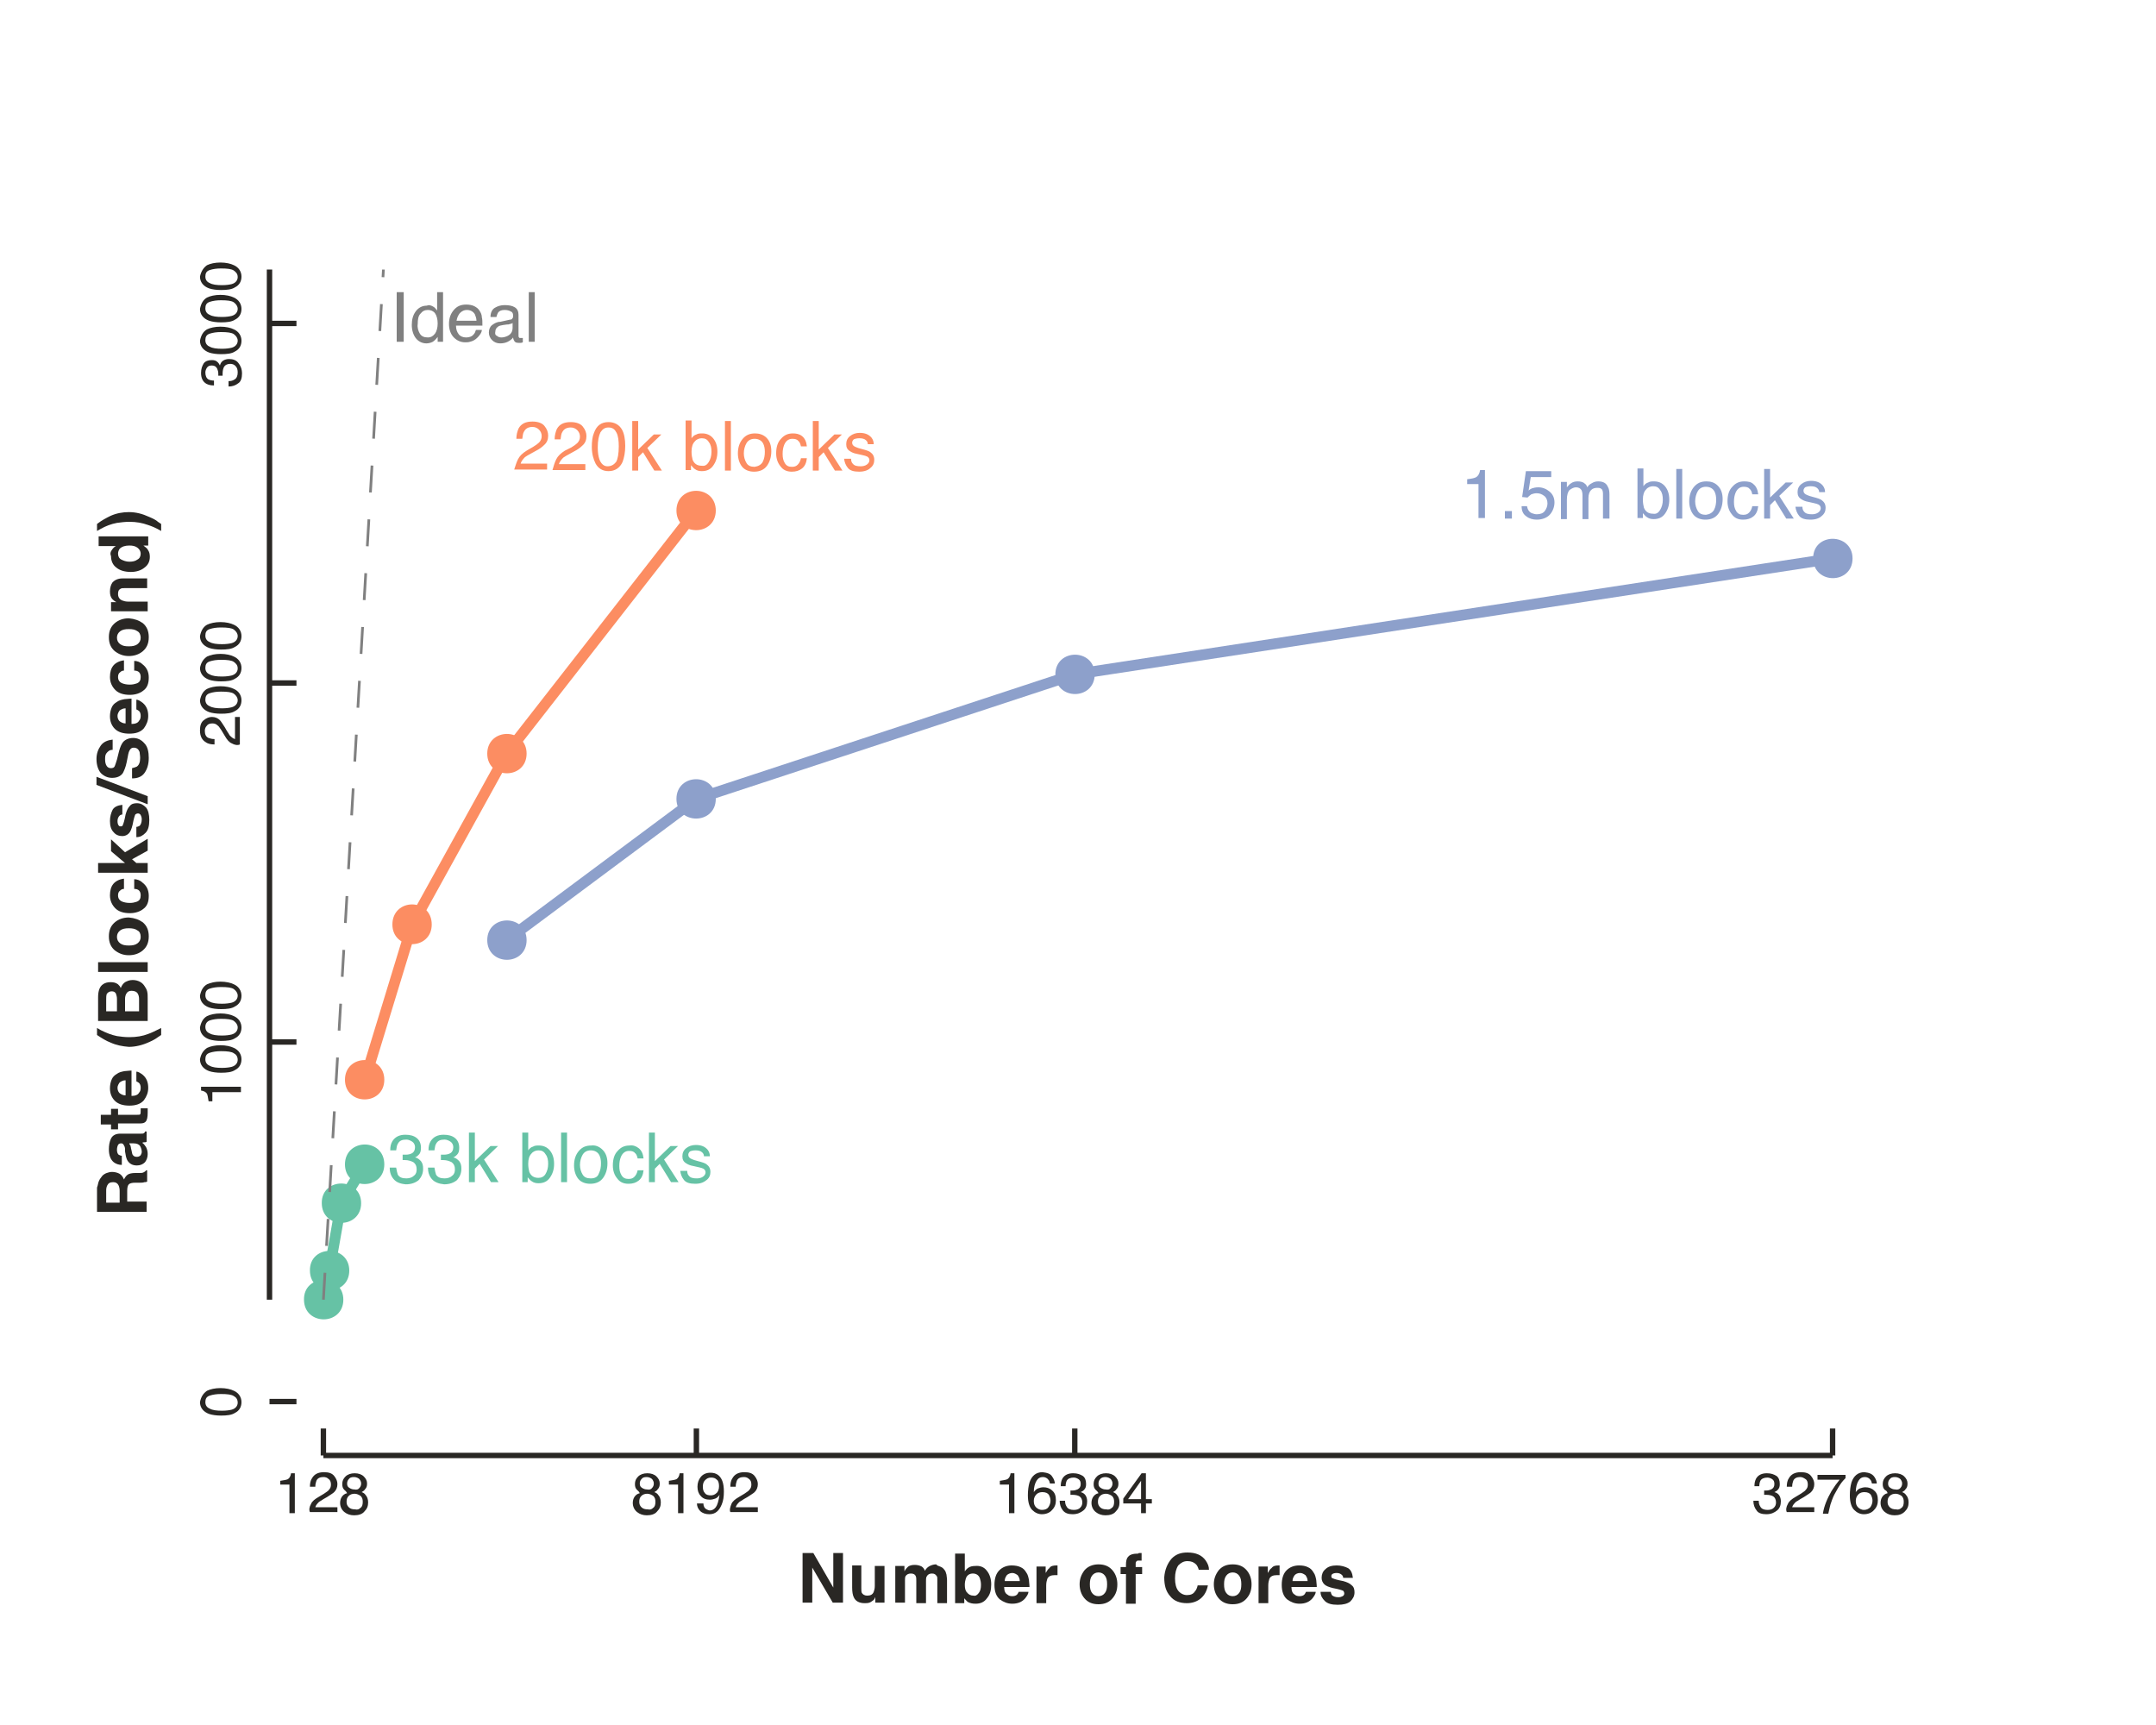 <?xml version="1.0" encoding="utf-8"?>
<!-- Generator: Adobe Illustrator 17.1.0, SVG Export Plug-In . SVG Version: 6.00 Build 0)  -->
<!DOCTYPE svg PUBLIC "-//W3C//DTD SVG 1.1//EN" "http://www.w3.org/Graphics/SVG/1.1/DTD/svg11.dtd">
<svg version="1.1" id="Layer_1" xmlns="http://www.w3.org/2000/svg" xmlns:xlink="http://www.w3.org/1999/xlink" x="0px" y="0px"
	 viewBox="0 0 400 320" enable-background="new 0 0 400 320" xml:space="preserve">
<polyline fill="none" stroke="#66C2A5" stroke-width="2" stroke-miterlimit="10" points="60,241.1 61.1,235.7 63.3,223.2 67.7,216 
	"/>
<path fill="#66C2A5" d="M63.2,241.1c0,4.2-6.3,4.2-6.3,0C56.8,236.9,63.2,236.9,63.2,241.1"/>
<path fill="none" stroke="#66C2A5" stroke-miterlimit="10" d="M63.2,241.1c0,4.2-6.3,4.2-6.3,0C56.8,236.9,63.2,236.9,63.2,241.1"/>
<path fill="#66C2A5" d="M64.3,235.7c0,4.2-6.3,4.2-6.3,0C57.9,231.5,64.3,231.5,64.3,235.7"/>
<path fill="none" stroke="#66C2A5" stroke-miterlimit="10" d="M64.3,235.7c0,4.2-6.3,4.2-6.3,0C57.9,231.5,64.3,231.5,64.3,235.7"/>
<path fill="#66C2A5" d="M66.5,223.2c0,4.2-6.3,4.2-6.3,0C60.1,219,66.5,219,66.5,223.2"/>
<path fill="none" stroke="#66C2A5" stroke-miterlimit="10" d="M66.5,223.2c0,4.2-6.3,4.2-6.3,0C60.1,219,66.5,219,66.5,223.2"/>
<path fill="#66C2A5" d="M70.8,216c0,4.2-6.3,4.2-6.3,0S70.8,211.7,70.8,216"/>
<path fill="none" stroke="#66C2A5" stroke-miterlimit="10" d="M70.8,216c0,4.2-6.3,4.2-6.3,0S70.8,211.7,70.8,216"/>
<polyline fill="none" stroke="#FC8D62" stroke-width="2" stroke-miterlimit="10" points="67.7,200.3 76.5,171.5 94,139.8 
	129.2,94.7 "/>
<path fill="#FC8D62" d="M70.8,200.3c0,4.2-6.3,4.2-6.3,0C64.5,196.1,70.8,196.1,70.8,200.3"/>
<path fill="none" stroke="#FC8D62" stroke-miterlimit="10" d="M70.8,200.3c0,4.2-6.3,4.2-6.3,0C64.5,196.1,70.8,196.1,70.8,200.3"/>
<path fill="#FC8D62" d="M79.6,171.5c0,4.2-6.3,4.2-6.3,0C73.3,167.2,79.6,167.2,79.6,171.5"/>
<path fill="none" stroke="#FC8D62" stroke-miterlimit="10" d="M79.6,171.5c0,4.2-6.3,4.2-6.3,0C73.3,167.2,79.6,167.2,79.6,171.5"/>
<path fill="#FC8D62" d="M97.2,139.8c0,4.2-6.3,4.2-6.3,0C90.9,135.6,97.2,135.6,97.2,139.8"/>
<path fill="none" stroke="#FC8D62" stroke-miterlimit="10" d="M97.2,139.8c0,4.2-6.3,4.2-6.3,0C90.9,135.6,97.2,135.6,97.2,139.8"/>
<path fill="#FC8D62" d="M132.3,94.7c0,4.2-6.3,4.2-6.3,0C126,90.5,132.3,90.5,132.3,94.7"/>
<path fill="none" stroke="#FC8D62" stroke-miterlimit="10" d="M132.3,94.7c0,4.2-6.3,4.2-6.3,0C126,90.5,132.3,90.5,132.3,94.7"/>
<polyline fill="none" stroke="#8DA0CB" stroke-width="2" stroke-miterlimit="10" points="94,174.4 129.2,148.2 199.4,125.1 
	340,103.6 "/>
<path fill="#8DA0CB" d="M97.2,174.4c0,4.2-6.3,4.2-6.3,0C90.9,170.2,97.2,170.2,97.2,174.4"/>
<path fill="none" stroke="#8DA0CB" stroke-miterlimit="10" d="M97.2,174.4c0,4.2-6.3,4.2-6.3,0C90.9,170.2,97.2,170.2,97.2,174.4"/>
<path fill="#8DA0CB" d="M132.3,148.2c0,4.2-6.3,4.2-6.3,0C126,144,132.3,144,132.3,148.2"/>
<path fill="none" stroke="#8DA0CB" stroke-miterlimit="10" d="M132.3,148.2c0,4.2-6.3,4.2-6.3,0C126,144,132.3,144,132.3,148.2"/>
<path fill="#8DA0CB" d="M202.6,125.1c0,4.2-6.3,4.2-6.3,0C196.3,120.9,202.6,120.9,202.6,125.1"/>
<path fill="none" stroke="#8DA0CB" stroke-miterlimit="10" d="M202.6,125.1c0,4.2-6.3,4.2-6.3,0
	C196.3,120.9,202.6,120.9,202.6,125.1"/>
<path fill="#8DA0CB" d="M343.2,103.6c0,4.2-6.3,4.2-6.3,0C336.8,99.4,343.2,99.4,343.2,103.6"/>
<path fill="none" stroke="#8DA0CB" stroke-miterlimit="10" d="M343.2,103.6c0,4.2-6.3,4.2-6.3,0C336.8,99.4,343.2,99.4,343.2,103.6"
	/>
<path fill="#66C2A5" d="M127.5,217.2c0,0.4,0.1,0.7,0.3,0.9c0.3,0.4,0.8,0.5,1.5,0.5c0.4,0,0.8-0.1,1.1-0.3c0.3-0.2,0.5-0.5,0.5-0.8
	c0-0.3-0.1-0.5-0.4-0.7c-0.2-0.1-0.5-0.2-1-0.3l-0.9-0.2c-0.6-0.1-1-0.3-1.3-0.5c-0.5-0.3-0.7-0.7-0.7-1.3c0-0.6,0.2-1.1,0.7-1.5
	c0.5-0.4,1.1-0.6,1.8-0.6c1,0,1.7,0.3,2.2,0.9c0.3,0.4,0.4,0.8,0.4,1.2h-1.1c0-0.3-0.1-0.5-0.3-0.7c-0.3-0.3-0.7-0.4-1.3-0.4
	c-0.4,0-0.8,0.1-1,0.2c-0.2,0.2-0.3,0.4-0.3,0.6c0,0.3,0.1,0.5,0.4,0.7c0.2,0.1,0.4,0.2,0.7,0.3l0.7,0.2c0.8,0.2,1.4,0.4,1.6,0.6
	c0.4,0.3,0.7,0.7,0.7,1.4c0,0.6-0.2,1.1-0.7,1.5c-0.5,0.4-1.1,0.7-2.1,0.7c-1,0-1.7-0.2-2.1-0.7c-0.4-0.5-0.6-1-0.7-1.7H127.5z
	 M120.4,210.1h1.1v5.3l2.9-2.8h1.4l-2.6,2.5l2.7,4.2h-1.4l-2.1-3.4l-0.9,0.9v2.5h-1.1V210.1z M118.5,213c0.5,0.4,0.8,1,0.9,1.9h-1.1
	c-0.1-0.4-0.2-0.8-0.5-1c-0.2-0.3-0.6-0.4-1.1-0.4c-0.7,0-1.2,0.4-1.5,1.1c-0.2,0.5-0.3,1-0.3,1.7s0.1,1.2,0.4,1.7
	c0.3,0.5,0.7,0.7,1.3,0.7c0.5,0,0.8-0.1,1.1-0.4c0.3-0.3,0.5-0.7,0.6-1.2h1.1c-0.1,0.9-0.4,1.5-0.9,1.9c-0.5,0.4-1.1,0.6-1.9,0.6
	c-0.9,0-1.6-0.3-2.1-1c-0.5-0.6-0.8-1.4-0.8-2.4c0-1.2,0.3-2.1,0.9-2.7c0.6-0.7,1.3-1,2.2-1C117.4,212.4,118,212.6,118.5,213z
	 M111.8,213.3c0.6,0.6,0.9,1.4,0.9,2.5c0,1.1-0.3,2-0.8,2.7c-0.5,0.7-1.3,1.1-2.4,1.1c-0.9,0-1.7-0.3-2.2-0.9
	c-0.5-0.6-0.8-1.5-0.8-2.5c0-1.1,0.3-2,0.9-2.7c0.6-0.7,1.3-1,2.3-1C110.5,212.4,111.2,212.7,111.8,213.3z M111.1,217.7
	c0.3-0.6,0.4-1.2,0.4-1.9c0-0.6-0.1-1.1-0.3-1.5c-0.3-0.6-0.9-0.9-1.6-0.9c-0.7,0-1.2,0.3-1.5,0.8c-0.3,0.5-0.5,1.2-0.5,1.9
	c0,0.7,0.2,1.3,0.5,1.8c0.3,0.5,0.8,0.7,1.5,0.7C110.4,218.6,110.9,218.3,111.1,217.7z M104.1,210.1h1.1v9.2h-1.1V210.1z
	 M101.2,217.8c0.3-0.5,0.5-1.1,0.5-1.9c0-0.7-0.1-1.3-0.5-1.8c-0.3-0.5-0.7-0.7-1.3-0.7c-0.5,0-1,0.2-1.3,0.6
	c-0.4,0.4-0.6,1-0.6,1.9c0,0.6,0.1,1.1,0.2,1.5c0.3,0.7,0.8,1.1,1.7,1.1C100.4,218.5,100.9,218.3,101.2,217.8z M96.9,210.1H98v3.3
	c0.2-0.3,0.5-0.6,0.9-0.7c0.3-0.2,0.7-0.2,1.1-0.2c0.8,0,1.5,0.3,2,0.9c0.5,0.6,0.8,1.4,0.8,2.5c0,1.1-0.3,1.9-0.8,2.6
	c-0.5,0.7-1.2,1-2.1,1c-0.5,0-0.9-0.1-1.3-0.4c-0.2-0.1-0.4-0.4-0.7-0.7v0.9h-1V210.1z M87,210.1h1.1v5.3l2.9-2.8h1.4l-2.6,2.5
	l2.7,4.2h-1.4l-2.1-3.4l-0.9,0.9v2.5H87V210.1z M80.1,218.7c-0.5-0.6-0.7-1.3-0.7-2.1h1.2c0.1,0.6,0.2,1,0.3,1.3
	c0.3,0.5,0.8,0.7,1.6,0.7c0.6,0,1.1-0.2,1.4-0.5c0.4-0.3,0.5-0.7,0.5-1.2c0-0.6-0.2-1-0.6-1.3c-0.4-0.2-0.9-0.4-1.6-0.4
	c-0.1,0-0.1,0-0.2,0c-0.1,0-0.2,0-0.2,0v-1c0.1,0,0.2,0,0.3,0c0.1,0,0.2,0,0.3,0c0.4,0,0.8-0.1,1-0.2c0.5-0.2,0.7-0.7,0.7-1.2
	c0-0.4-0.2-0.8-0.5-1s-0.7-0.4-1.1-0.4c-0.8,0-1.3,0.2-1.6,0.8c-0.2,0.3-0.2,0.7-0.3,1.2h-1.1c0-0.7,0.1-1.2,0.4-1.7
	c0.5-0.8,1.3-1.2,2.4-1.2c0.9,0,1.6,0.2,2.1,0.6s0.8,1,0.8,1.8c0,0.6-0.1,1-0.4,1.3c-0.2,0.2-0.4,0.4-0.7,0.5
	c0.5,0.1,0.8,0.4,1.1,0.7c0.3,0.4,0.4,0.8,0.4,1.4c0,0.9-0.3,1.5-0.8,2.1c-0.6,0.5-1.4,0.8-2.4,0.8
	C81.4,219.6,80.6,219.3,80.1,218.7z M73,218.7c-0.5-0.6-0.7-1.3-0.7-2.1h1.2c0.1,0.6,0.2,1,0.3,1.3c0.3,0.5,0.8,0.7,1.6,0.7
	c0.6,0,1.1-0.2,1.4-0.5c0.4-0.3,0.5-0.7,0.5-1.2c0-0.6-0.2-1-0.6-1.3c-0.4-0.2-0.9-0.4-1.6-0.4c-0.1,0-0.1,0-0.2,0
	c-0.1,0-0.2,0-0.2,0v-1c0.1,0,0.2,0,0.3,0c0.1,0,0.2,0,0.3,0c0.4,0,0.8-0.1,1-0.2c0.5-0.2,0.7-0.7,0.7-1.2c0-0.4-0.2-0.8-0.5-1
	c-0.3-0.2-0.7-0.4-1.1-0.4c-0.8,0-1.3,0.2-1.6,0.8c-0.2,0.3-0.2,0.7-0.3,1.2h-1.1c0-0.7,0.1-1.2,0.4-1.7c0.5-0.8,1.3-1.2,2.4-1.2
	c0.9,0,1.6,0.2,2.1,0.6s0.8,1,0.8,1.8c0,0.6-0.1,1-0.4,1.3c-0.2,0.2-0.4,0.4-0.7,0.5c0.5,0.1,0.8,0.4,1.1,0.7
	c0.3,0.4,0.4,0.8,0.4,1.4c0,0.9-0.3,1.5-0.8,2.1c-0.6,0.5-1.4,0.8-2.4,0.8C74.2,219.6,73.5,219.3,73,218.7z"/>
<path fill="#FC8D62" d="M157.9,85.1c0,0.4,0.1,0.7,0.3,0.9c0.3,0.4,0.8,0.5,1.5,0.5c0.4,0,0.8-0.1,1.1-0.3c0.3-0.2,0.5-0.5,0.5-0.8
	c0-0.3-0.1-0.5-0.4-0.7c-0.2-0.1-0.5-0.2-1-0.3l-0.9-0.2c-0.6-0.1-1-0.3-1.3-0.5c-0.5-0.3-0.7-0.7-0.7-1.3c0-0.6,0.2-1.1,0.7-1.5
	c0.5-0.4,1.1-0.6,1.8-0.6c1,0,1.7,0.3,2.2,0.9c0.3,0.4,0.4,0.8,0.4,1.2H161c0-0.3-0.1-0.5-0.3-0.7c-0.3-0.3-0.7-0.4-1.3-0.4
	c-0.4,0-0.8,0.1-1,0.2c-0.2,0.2-0.3,0.4-0.3,0.6c0,0.3,0.1,0.5,0.4,0.7c0.2,0.1,0.4,0.2,0.7,0.3l0.7,0.2c0.8,0.2,1.4,0.4,1.6,0.6
	c0.4,0.3,0.7,0.7,0.7,1.4c0,0.6-0.2,1.1-0.7,1.5c-0.4,0.4-1.1,0.7-2.1,0.7c-1,0-1.7-0.2-2.1-0.7c-0.4-0.5-0.6-1-0.7-1.7H157.9z
	 M150.8,78.1h1.1v5.3l2.9-2.8h1.4l-2.6,2.5l2.7,4.2h-1.4l-2.1-3.4l-0.9,0.9v2.5h-1.1V78.1z M148.8,80.9c0.5,0.4,0.8,1,0.9,1.9h-1.1
	c-0.1-0.4-0.2-0.8-0.5-1c-0.2-0.3-0.6-0.4-1.1-0.4c-0.7,0-1.2,0.4-1.5,1.1c-0.2,0.5-0.3,1-0.3,1.7c0,0.7,0.1,1.2,0.4,1.7
	c0.3,0.5,0.7,0.7,1.3,0.7c0.5,0,0.8-0.1,1.1-0.4c0.3-0.3,0.5-0.7,0.6-1.2h1.1c-0.1,0.9-0.4,1.5-0.9,1.9c-0.5,0.4-1.1,0.6-1.9,0.6
	c-0.9,0-1.6-0.3-2.1-1c-0.5-0.6-0.8-1.4-0.8-2.4c0-1.2,0.3-2.1,0.9-2.7c0.6-0.7,1.3-1,2.2-1C147.7,80.4,148.3,80.5,148.8,80.9z
	 M142.2,81.2c0.6,0.6,0.9,1.4,0.9,2.5c0,1.1-0.3,2-0.8,2.7c-0.5,0.7-1.3,1.1-2.4,1.1c-0.9,0-1.7-0.3-2.2-0.9
	c-0.5-0.6-0.8-1.5-0.8-2.5c0-1.1,0.3-2,0.9-2.7c0.6-0.7,1.3-1,2.3-1C140.8,80.4,141.6,80.6,142.2,81.2z M141.5,85.7
	c0.3-0.6,0.4-1.2,0.4-1.9c0-0.6-0.1-1.1-0.3-1.5c-0.3-0.6-0.9-0.9-1.6-0.9c-0.7,0-1.2,0.3-1.5,0.8c-0.3,0.5-0.5,1.2-0.5,1.9
	c0,0.7,0.2,1.3,0.5,1.8c0.3,0.5,0.8,0.7,1.5,0.7C140.7,86.5,141.2,86.2,141.5,85.7z M134.5,78.1h1.1v9.2h-1.1V78.1z M131.5,85.7
	c0.3-0.5,0.5-1.1,0.5-1.9c0-0.7-0.1-1.3-0.5-1.8c-0.3-0.5-0.7-0.7-1.3-0.7c-0.5,0-1,0.2-1.3,0.6c-0.4,0.4-0.6,1-0.6,1.9
	c0,0.6,0.1,1.1,0.2,1.5c0.3,0.7,0.8,1.1,1.7,1.1C130.8,86.5,131.2,86.2,131.5,85.7z M127.2,78h1.1v3.3c0.2-0.3,0.5-0.6,0.9-0.7
	c0.3-0.2,0.7-0.2,1.1-0.2c0.8,0,1.5,0.3,2,0.9c0.5,0.6,0.8,1.4,0.8,2.5c0,1.1-0.3,1.9-0.8,2.6c-0.5,0.7-1.2,1-2.1,1
	c-0.5,0-0.9-0.1-1.3-0.4c-0.2-0.1-0.4-0.4-0.7-0.7v0.9h-1V78z M117.3,78.1h1.1v5.3l2.9-2.8h1.4l-2.6,2.5l2.7,4.2h-1.4l-2.1-3.4
	l-0.9,0.9v2.5h-1.1V78.1z M114.3,85.7c0.3-0.5,0.5-1.5,0.5-2.9c0-1-0.1-1.9-0.4-2.5s-0.7-1-1.5-1c-0.7,0-1.1,0.3-1.5,0.9
	c-0.3,0.6-0.5,1.5-0.5,2.8c0,0.9,0.1,1.6,0.3,2.2c0.3,0.8,0.8,1.3,1.5,1.3C113.4,86.5,113.9,86.2,114.3,85.7z M115.4,79.7
	c0.4,0.7,0.6,1.8,0.6,3c0,1.2-0.2,2.2-0.5,3c-0.5,1.1-1.4,1.7-2.6,1.7c-1.1,0-1.9-0.5-2.4-1.4c-0.4-0.8-0.7-1.8-0.7-3.1
	c0-1,0.1-1.9,0.4-2.6c0.5-1.4,1.4-2,2.7-2C114,78.3,114.9,78.8,115.4,79.7z M103.2,85.2c0.3-0.6,0.8-1.1,1.6-1.6L106,83
	c0.5-0.3,0.9-0.6,1.1-0.8c0.3-0.3,0.5-0.7,0.5-1.2c0-0.5-0.2-0.9-0.5-1.2c-0.3-0.3-0.7-0.5-1.2-0.5c-0.8,0-1.3,0.3-1.6,0.9
	c-0.2,0.3-0.2,0.7-0.3,1.3h-1.1c0-0.8,0.2-1.4,0.4-1.9c0.5-0.9,1.3-1.3,2.6-1.3c1,0,1.8,0.3,2.2,0.8c0.5,0.6,0.7,1.2,0.7,1.8
	c0,0.7-0.2,1.3-0.8,1.8c-0.3,0.3-0.8,0.7-1.6,1.1l-0.9,0.5c-0.4,0.2-0.7,0.4-1,0.6c-0.4,0.4-0.7,0.8-0.8,1.2h4.9v1.1h-6.1
	C102.7,86.5,102.9,85.8,103.2,85.2z M96.1,85.2c0.3-0.6,0.8-1.1,1.6-1.6l1.2-0.7c0.5-0.3,0.9-0.6,1.1-0.8c0.3-0.3,0.5-0.7,0.5-1.2
	c0-0.5-0.2-0.9-0.5-1.2c-0.3-0.3-0.7-0.5-1.2-0.5c-0.8,0-1.3,0.3-1.6,0.9c-0.2,0.3-0.2,0.7-0.3,1.3h-1.1c0-0.8,0.2-1.4,0.4-1.9
	c0.5-0.9,1.3-1.3,2.6-1.3c1,0,1.8,0.3,2.2,0.8c0.5,0.6,0.7,1.2,0.7,1.8c0,0.7-0.2,1.3-0.8,1.8c-0.3,0.3-0.8,0.7-1.6,1.1l-0.9,0.5
	c-0.4,0.2-0.7,0.4-1,0.6c-0.4,0.4-0.7,0.8-0.8,1.2h4.9v1.1h-6.1C95.6,86.5,95.8,85.8,96.1,85.2z"/>
<path fill="#8DA0CB" d="M334.4,94c0,0.4,0.1,0.7,0.3,0.9c0.3,0.4,0.8,0.5,1.5,0.5c0.4,0,0.8-0.1,1.1-0.3c0.3-0.2,0.5-0.5,0.5-0.8
	c0-0.3-0.1-0.5-0.4-0.7c-0.2-0.1-0.5-0.2-1-0.3l-0.9-0.2c-0.6-0.1-1-0.3-1.3-0.5c-0.5-0.3-0.7-0.7-0.7-1.3c0-0.6,0.2-1.1,0.7-1.5
	c0.5-0.4,1.1-0.6,1.8-0.6c1,0,1.7,0.3,2.2,0.9c0.3,0.4,0.4,0.8,0.4,1.2h-1.1c0-0.3-0.1-0.5-0.3-0.7c-0.3-0.3-0.7-0.4-1.3-0.4
	c-0.4,0-0.8,0.1-1,0.2c-0.2,0.2-0.3,0.4-0.3,0.6c0,0.3,0.1,0.5,0.4,0.7c0.2,0.1,0.4,0.2,0.7,0.3l0.7,0.2c0.8,0.2,1.4,0.4,1.6,0.6
	c0.4,0.3,0.7,0.7,0.7,1.4c0,0.6-0.2,1.1-0.7,1.5c-0.4,0.4-1.1,0.7-2.1,0.7c-1,0-1.7-0.2-2.1-0.7c-0.4-0.5-0.6-1-0.7-1.7H334.4z
	 M327.3,87h1.1v5.3l2.9-2.8h1.4l-2.6,2.5l2.7,4.2h-1.4l-2.1-3.4l-0.9,0.9v2.5h-1.1V87z M325.3,89.8c0.5,0.4,0.8,1,0.9,1.9h-1.1
	c-0.1-0.4-0.2-0.8-0.5-1c-0.2-0.3-0.6-0.4-1.1-0.4c-0.7,0-1.2,0.4-1.5,1.1c-0.2,0.5-0.3,1-0.3,1.7s0.1,1.2,0.4,1.7
	c0.3,0.5,0.7,0.7,1.3,0.7c0.5,0,0.8-0.1,1.1-0.4c0.3-0.3,0.5-0.7,0.6-1.2h1.1c-0.1,0.9-0.4,1.5-0.9,1.9c-0.5,0.4-1.1,0.6-1.9,0.6
	c-0.9,0-1.6-0.3-2.1-1c-0.5-0.6-0.8-1.4-0.8-2.4c0-1.2,0.3-2.1,0.9-2.7c0.6-0.7,1.3-1,2.2-1C324.3,89.3,324.9,89.4,325.3,89.8z
	 M318.7,90.1c0.6,0.6,0.9,1.4,0.9,2.5c0,1.1-0.3,2-0.8,2.7c-0.5,0.7-1.3,1.1-2.4,1.1c-0.9,0-1.7-0.3-2.2-0.9
	c-0.5-0.6-0.8-1.5-0.8-2.5c0-1.1,0.3-2,0.9-2.7c0.6-0.7,1.3-1,2.3-1C317.4,89.3,318.1,89.5,318.7,90.1z M318,94.6
	c0.3-0.6,0.4-1.2,0.4-1.9c0-0.6-0.1-1.1-0.3-1.5c-0.3-0.6-0.9-0.9-1.6-0.9c-0.7,0-1.2,0.3-1.5,0.8c-0.3,0.5-0.5,1.2-0.5,1.9
	c0,0.7,0.2,1.3,0.5,1.8c0.3,0.5,0.8,0.7,1.5,0.7C317.2,95.4,317.7,95.1,318,94.6z M311,87h1.1v9.2H311V87z M308,94.6
	c0.3-0.5,0.5-1.1,0.5-1.9c0-0.7-0.1-1.3-0.5-1.8c-0.3-0.5-0.7-0.7-1.3-0.7c-0.5,0-1,0.2-1.3,0.6c-0.4,0.4-0.6,1-0.6,1.9
	c0,0.6,0.1,1.1,0.2,1.5c0.3,0.7,0.8,1.1,1.7,1.1C307.3,95.4,307.7,95.1,308,94.6z M303.8,86.9h1.1v3.3c0.2-0.3,0.5-0.6,0.9-0.7
	c0.3-0.2,0.7-0.2,1.1-0.2c0.8,0,1.5,0.3,2,0.9c0.5,0.6,0.8,1.4,0.8,2.5c0,1.1-0.3,1.9-0.8,2.6c-0.5,0.7-1.2,1-2.1,1
	c-0.5,0-0.9-0.1-1.3-0.4c-0.2-0.1-0.4-0.4-0.7-0.7v0.9h-1V86.9z M289.6,89.4h1.1v1c0.3-0.3,0.5-0.6,0.7-0.7c0.4-0.3,0.8-0.4,1.3-0.4
	c0.5,0,1,0.1,1.3,0.4c0.2,0.1,0.4,0.4,0.5,0.7c0.2-0.4,0.5-0.6,0.9-0.8c0.3-0.2,0.7-0.3,1.1-0.3c0.9,0,1.5,0.3,1.8,1
	c0.2,0.3,0.3,0.8,0.3,1.4v4.5h-1.2v-4.6c0-0.4-0.1-0.8-0.3-0.9c-0.2-0.2-0.5-0.2-0.8-0.2c-0.4,0-0.8,0.1-1.1,0.4
	c-0.3,0.3-0.5,0.8-0.5,1.5v3.9h-1.1v-4.4c0-0.5-0.1-0.8-0.2-1c-0.2-0.3-0.5-0.5-1-0.5c-0.4,0-0.8,0.2-1.2,0.5
	c-0.3,0.3-0.5,0.9-0.5,1.8v3.6h-1.1V89.4z M283.3,93.9c0.1,0.6,0.4,1.1,0.9,1.3c0.3,0.1,0.6,0.2,0.9,0.2c0.7,0,1.2-0.2,1.5-0.6
	c0.3-0.4,0.5-0.9,0.5-1.4c0-0.6-0.2-1.1-0.6-1.4c-0.4-0.3-0.8-0.5-1.4-0.5c-0.4,0-0.7,0.1-1,0.2c-0.3,0.2-0.5,0.4-0.7,0.6l-1-0.1
	l0.7-4.8h4.7v1.1h-3.8l-0.4,2.5c0.2-0.2,0.4-0.3,0.6-0.4c0.3-0.1,0.7-0.2,1.2-0.2c0.8,0,1.5,0.3,2.1,0.8c0.6,0.5,0.9,1.2,0.9,2
	c0,0.8-0.3,1.6-0.8,2.2c-0.5,0.6-1.4,1-2.5,1c-0.7,0-1.4-0.2-1.9-0.6c-0.6-0.4-0.9-1-0.9-1.9H283.3z M279.2,94.8h1.3v1.4h-1.3V94.8z
	 M272.2,89.8v-0.9c0.8-0.1,1.4-0.2,1.7-0.4c0.3-0.2,0.6-0.6,0.7-1.3h0.9v8.9h-1.2v-6.3H272.2z"/>
<g>
	<defs>
		<rect id="SVGID_1_" x="59" y="50" width="282" height="192"/>
	</defs>
	<clipPath id="SVGID_2_">
		<use xlink:href="#SVGID_1_"  overflow="visible"/>
	</clipPath>
	
		<polyline clip-path="url(#SVGID_2_)" fill="none" stroke="#808080" stroke-width="0.5" stroke-miterlimit="10" stroke-dasharray="5,5" points="
		60,241.1 63.3,184.5 67.7,109 76.5,-42.1 94,-344.1 129.2,-948.2 94,-344.1 199.4,-2156.4 340,-4572.9 	"/>
	<path clip-path="url(#SVGID_2_)" fill="#808080" d="M98.1,54.2h1.1v9.2h-1.1V54.2z M94.6,59.3c0.3,0,0.4-0.1,0.5-0.3
		c0.1-0.1,0.1-0.2,0.1-0.4c0-0.4-0.1-0.7-0.4-0.8c-0.3-0.2-0.7-0.3-1.2-0.3c-0.6,0-1,0.2-1.2,0.5c-0.1,0.2-0.2,0.4-0.3,0.8H91
		c0-0.8,0.3-1.4,0.8-1.7c0.5-0.3,1.1-0.5,1.8-0.5c0.8,0,1.4,0.1,1.9,0.4c0.5,0.3,0.7,0.8,0.7,1.4v3.9c0,0.1,0,0.2,0.1,0.3
		c0,0.1,0.1,0.1,0.3,0.1c0.1,0,0.1,0,0.2,0c0.1,0,0.1,0,0.2,0v0.8c-0.2,0.1-0.3,0.1-0.4,0.1c-0.1,0-0.2,0-0.4,0
		c-0.4,0-0.7-0.1-0.8-0.4c-0.1-0.1-0.2-0.4-0.2-0.6c-0.2,0.3-0.6,0.6-1,0.8c-0.4,0.2-0.9,0.3-1.4,0.3c-0.6,0-1.1-0.2-1.5-0.6
		c-0.4-0.4-0.6-0.9-0.6-1.4c0-0.6,0.2-1.1,0.6-1.4c0.4-0.3,0.9-0.6,1.5-0.6L94.6,59.3z M92.2,62.3c0.2,0.2,0.5,0.3,0.8,0.3
		c0.4,0,0.8-0.1,1.2-0.3c0.6-0.3,0.9-0.8,0.9-1.5v-0.9c-0.1,0.1-0.3,0.2-0.5,0.2c-0.2,0.1-0.4,0.1-0.6,0.1l-0.7,0.1
		c-0.4,0.1-0.7,0.1-0.9,0.3c-0.3,0.2-0.5,0.5-0.5,0.9C91.8,61.9,91.9,62.2,92.2,62.3z M88.4,59.5c0-0.5-0.2-0.9-0.3-1.2
		c-0.3-0.5-0.8-0.8-1.5-0.8c-0.5,0-0.9,0.2-1.3,0.6c-0.3,0.4-0.5,0.8-0.6,1.4H88.4z M88,56.8c0.4,0.2,0.8,0.5,1,0.9
		c0.2,0.3,0.4,0.7,0.4,1.2c0.1,0.3,0.1,0.8,0.1,1.5h-4.9c0,0.7,0.2,1.2,0.5,1.6c0.3,0.4,0.8,0.6,1.4,0.6c0.6,0,1.1-0.2,1.4-0.6
		c0.2-0.2,0.3-0.5,0.4-0.8h1.1c0,0.2-0.1,0.5-0.3,0.8c-0.2,0.3-0.4,0.5-0.6,0.7c-0.3,0.3-0.8,0.6-1.3,0.7c-0.3,0.1-0.6,0.1-0.9,0.1
		c-0.8,0-1.5-0.3-2.1-0.9c-0.6-0.6-0.9-1.5-0.9-2.5c0-1.1,0.3-1.9,0.9-2.6c0.6-0.7,1.3-1,2.3-1C87.1,56.5,87.6,56.6,88,56.8z
		 M80.4,56.9c0.2,0.1,0.4,0.3,0.7,0.7v-3.4h1.1v9.2h-1v-0.9c-0.3,0.4-0.6,0.7-0.9,0.9c-0.4,0.2-0.8,0.3-1.2,0.3
		c-0.7,0-1.4-0.3-1.9-0.9c-0.5-0.6-0.8-1.5-0.8-2.5c0-1,0.2-1.8,0.7-2.5c0.5-0.7,1.2-1.1,2.1-1.1C79.6,56.5,80.1,56.7,80.4,56.9z
		 M77.9,61.9c0.3,0.5,0.8,0.7,1.5,0.7c0.5,0,0.9-0.2,1.3-0.7c0.3-0.4,0.5-1.1,0.5-1.9c0-0.8-0.2-1.5-0.5-1.9
		c-0.3-0.4-0.8-0.6-1.3-0.6c-0.6,0-1,0.2-1.4,0.7c-0.4,0.4-0.5,1.1-0.5,1.9C77.4,60.8,77.6,61.4,77.9,61.9z M73.6,54.2h1.3v9.2h-1.3
		V54.2z"/>
</g>
<line fill="none" stroke="#292724" stroke-miterlimit="10" x1="60" y1="270" x2="340" y2="270"/>
<line fill="none" stroke="#292724" stroke-miterlimit="10" x1="60" y1="270" x2="60" y2="265"/>
<line fill="none" stroke="#292724" stroke-miterlimit="10" x1="129.2" y1="270" x2="129.2" y2="265"/>
<line fill="none" stroke="#292724" stroke-miterlimit="10" x1="199.4" y1="270" x2="199.4" y2="265"/>
<line fill="none" stroke="#292724" stroke-miterlimit="10" x1="340" y1="270" x2="340" y2="265"/>
<path fill="#292724" d="M63.9,276.4c-0.3-0.3-0.4-0.6-0.4-1.1c0-0.6,0.2-1,0.6-1.4c0.4-0.4,1-0.6,1.7-0.6c0.7,0,1.3,0.2,1.7,0.6
	c0.4,0.4,0.6,0.8,0.6,1.3c0,0.5-0.1,0.8-0.4,1.1c-0.1,0.2-0.3,0.3-0.6,0.5c0.3,0.1,0.6,0.3,0.7,0.5c0.3,0.3,0.5,0.8,0.5,1.4
	c0,0.7-0.2,1.2-0.7,1.7c-0.4,0.5-1.1,0.7-1.9,0.7c-0.7,0-1.3-0.2-1.8-0.6c-0.5-0.4-0.8-1-0.8-1.7c0-0.4,0.1-0.8,0.3-1.1
	c0.2-0.3,0.5-0.6,1-0.7C64.2,276.6,64,276.5,63.9,276.4z M66.9,279.7c0.3-0.2,0.4-0.6,0.4-1.1c0-0.5-0.1-0.8-0.4-1.1
	c-0.3-0.2-0.7-0.4-1.1-0.4c-0.4,0-0.8,0.1-1.1,0.4c-0.3,0.3-0.4,0.6-0.4,1.1c0,0.4,0.1,0.7,0.4,1c0.3,0.3,0.7,0.4,1.2,0.4
	C66.3,280.1,66.6,280,66.9,279.7z M66.7,276c0.2-0.2,0.3-0.5,0.3-0.8c0-0.3-0.1-0.5-0.3-0.8c-0.2-0.2-0.6-0.4-1-0.4
	c-0.5,0-0.8,0.1-1,0.4c-0.2,0.2-0.3,0.5-0.3,0.8c0,0.4,0.1,0.6,0.4,0.8c0.3,0.2,0.6,0.3,0.9,0.3C66.2,276.4,66.5,276.3,66.7,276z
	 M57.7,279c0.2-0.5,0.7-0.9,1.4-1.3l1-0.6c0.4-0.3,0.8-0.5,0.9-0.7c0.3-0.3,0.4-0.6,0.4-1c0-0.4-0.1-0.8-0.4-1
	c-0.3-0.3-0.6-0.4-1-0.4c-0.6,0-1.1,0.2-1.3,0.7c-0.1,0.3-0.2,0.6-0.2,1.1h-1c0-0.6,0.1-1.2,0.4-1.6c0.4-0.7,1.1-1.1,2.2-1.1
	c0.9,0,1.5,0.2,1.9,0.7c0.4,0.5,0.6,1,0.6,1.5c0,0.6-0.2,1.1-0.6,1.5c-0.2,0.2-0.7,0.5-1.3,0.9l-0.7,0.4c-0.3,0.2-0.6,0.4-0.8,0.5
	c-0.3,0.3-0.6,0.6-0.7,1h4.1v0.9h-5.1C57.3,280.1,57.4,279.5,57.7,279z M52,275.4v-0.7c0.7-0.1,1.2-0.2,1.4-0.3
	c0.3-0.2,0.5-0.5,0.6-1.1h0.7v7.4h-1v-5.3H52z"/>
<path fill="#292724" d="M135.7,279c0.2-0.5,0.7-0.9,1.4-1.3l1-0.6c0.4-0.3,0.8-0.5,0.9-0.7c0.3-0.3,0.4-0.6,0.4-1
	c0-0.4-0.1-0.8-0.4-1c-0.3-0.3-0.6-0.4-1-0.4c-0.6,0-1.1,0.2-1.3,0.7c-0.1,0.3-0.2,0.6-0.2,1.1h-1c0-0.6,0.1-1.2,0.4-1.6
	c0.4-0.7,1.1-1.1,2.2-1.1c0.9,0,1.5,0.2,1.9,0.7c0.4,0.5,0.6,1,0.6,1.5c0,0.6-0.2,1.1-0.6,1.5c-0.2,0.2-0.7,0.5-1.3,0.9l-0.7,0.4
	c-0.3,0.2-0.6,0.4-0.8,0.5c-0.3,0.3-0.6,0.6-0.7,1h4.1v0.9h-5.1C135.3,280.1,135.5,279.5,135.7,279z M132.9,277
	c0.3-0.2,0.5-0.7,0.5-1.3c0-0.5-0.1-1-0.4-1.2c-0.3-0.3-0.6-0.4-1.1-0.4c-0.5,0-0.8,0.2-1.1,0.5c-0.3,0.3-0.4,0.7-0.4,1.2
	c0,0.5,0.1,0.9,0.4,1.2c0.2,0.3,0.6,0.4,1.1,0.4C132.2,277.4,132.6,277.3,132.9,277z M130.5,278.9c0,0.5,0.2,0.9,0.6,1.1
	c0.2,0.1,0.4,0.2,0.6,0.2c0.4,0,0.8-0.2,1.1-0.6c0.3-0.4,0.5-1.1,0.7-2.3c-0.2,0.3-0.5,0.6-0.8,0.7c-0.3,0.1-0.6,0.2-1,0.2
	c-0.7,0-1.3-0.2-1.7-0.7c-0.4-0.4-0.6-1-0.6-1.7c0-0.7,0.2-1.3,0.6-1.8c0.4-0.5,1-0.8,1.8-0.8c1.1,0,1.8,0.5,2.2,1.5
	c0.2,0.5,0.3,1.2,0.3,2c0,0.9-0.1,1.7-0.4,2.4c-0.5,1.2-1.2,1.8-2.3,1.8c-0.7,0-1.3-0.2-1.7-0.6c-0.4-0.4-0.6-0.9-0.6-1.4H130.5z
	 M124.1,275.4v-0.7c0.7-0.1,1.2-0.2,1.4-0.3c0.3-0.2,0.5-0.5,0.6-1.1h0.7v7.4h-1v-5.3H124.1z M118.2,276.4c-0.3-0.3-0.4-0.6-0.4-1.1
	c0-0.6,0.2-1,0.6-1.4c0.4-0.4,1-0.6,1.7-0.6c0.7,0,1.3,0.2,1.7,0.6c0.4,0.4,0.6,0.8,0.6,1.3c0,0.5-0.1,0.8-0.4,1.1
	c-0.1,0.2-0.3,0.3-0.6,0.5c0.3,0.1,0.6,0.3,0.7,0.5c0.3,0.3,0.5,0.8,0.5,1.4c0,0.7-0.2,1.2-0.7,1.7c-0.4,0.5-1.1,0.7-1.9,0.7
	c-0.7,0-1.3-0.2-1.8-0.6c-0.5-0.4-0.8-1-0.8-1.7c0-0.4,0.1-0.8,0.3-1.1c0.2-0.3,0.5-0.6,1-0.7C118.5,276.6,118.3,276.5,118.2,276.4z
	 M121.2,279.7c0.3-0.2,0.4-0.6,0.4-1.1c0-0.5-0.1-0.8-0.4-1.1c-0.3-0.2-0.7-0.4-1.1-0.4c-0.4,0-0.8,0.1-1.1,0.4
	c-0.3,0.3-0.4,0.6-0.4,1.1c0,0.4,0.1,0.7,0.4,1c0.3,0.3,0.7,0.4,1.2,0.4C120.6,280.1,120.9,280,121.2,279.7z M121,276
	c0.2-0.2,0.3-0.5,0.3-0.8c0-0.3-0.1-0.5-0.3-0.8c-0.2-0.2-0.6-0.4-1-0.4c-0.5,0-0.8,0.1-1,0.4c-0.2,0.2-0.3,0.5-0.3,0.8
	c0,0.4,0.1,0.6,0.4,0.8c0.3,0.2,0.6,0.3,0.9,0.3C120.5,276.4,120.8,276.3,121,276z"/>
<path fill="#292724" d="M211.7,280.7v-1.8h-3.3V278l3.4-4.7h0.8v4.8h1.1v0.8h-1.1v1.8H211.7z M211.7,278.1v-3.4l-2.4,3.4H211.7z
	 M203.3,276.4c-0.3-0.3-0.4-0.6-0.4-1.1c0-0.6,0.2-1,0.6-1.4c0.4-0.4,1-0.6,1.7-0.6c0.7,0,1.3,0.2,1.7,0.6c0.4,0.4,0.6,0.8,0.6,1.3
	c0,0.5-0.1,0.8-0.4,1.1c-0.1,0.2-0.3,0.3-0.6,0.5c0.3,0.1,0.6,0.3,0.7,0.5c0.3,0.3,0.5,0.8,0.5,1.4c0,0.7-0.2,1.2-0.7,1.7
	c-0.4,0.5-1.1,0.7-1.9,0.7c-0.7,0-1.3-0.2-1.8-0.6c-0.5-0.4-0.8-1-0.8-1.7c0-0.4,0.1-0.8,0.3-1.1c0.2-0.3,0.5-0.6,1-0.7
	C203.6,276.6,203.4,276.5,203.3,276.4z M206.3,279.7c0.3-0.2,0.4-0.6,0.4-1.1c0-0.5-0.1-0.8-0.4-1.1c-0.3-0.2-0.7-0.4-1.1-0.4
	c-0.4,0-0.8,0.1-1.1,0.4c-0.3,0.3-0.4,0.6-0.4,1.1c0,0.4,0.1,0.7,0.4,1c0.3,0.3,0.7,0.4,1.2,0.4C205.6,280.1,206,280,206.3,279.7z
	 M206.1,276c0.2-0.2,0.3-0.5,0.3-0.8c0-0.3-0.1-0.5-0.3-0.8c-0.2-0.2-0.6-0.4-1-0.4s-0.8,0.1-1,0.4c-0.2,0.2-0.3,0.5-0.3,0.8
	c0,0.4,0.1,0.6,0.4,0.8c0.3,0.2,0.6,0.3,0.9,0.3C205.6,276.4,205.9,276.3,206.1,276z M197.2,280.2c-0.4-0.5-0.6-1.1-0.6-1.8h1
	c0,0.5,0.1,0.8,0.3,1.1c0.2,0.4,0.7,0.6,1.3,0.6c0.5,0,0.9-0.1,1.2-0.4c0.3-0.3,0.4-0.6,0.4-1c0-0.5-0.2-0.9-0.5-1.1
	c-0.3-0.2-0.8-0.3-1.3-0.3c-0.1,0-0.1,0-0.2,0c-0.1,0-0.1,0-0.2,0v-0.8c0.1,0,0.2,0,0.2,0c0.1,0,0.1,0,0.2,0c0.4,0,0.6-0.1,0.9-0.2
	c0.4-0.2,0.6-0.5,0.6-1c0-0.4-0.1-0.7-0.4-0.9s-0.6-0.3-0.9-0.3c-0.6,0-1.1,0.2-1.3,0.6c-0.1,0.2-0.2,0.6-0.2,1h-0.9
	c0-0.6,0.1-1,0.3-1.4c0.4-0.7,1.1-1,2-1c0.8,0,1.3,0.2,1.8,0.5c0.4,0.3,0.6,0.8,0.6,1.5c0,0.5-0.1,0.8-0.4,1.1
	c-0.2,0.2-0.4,0.3-0.6,0.4c0.4,0.1,0.7,0.3,0.9,0.6c0.2,0.3,0.3,0.7,0.3,1.1c0,0.7-0.2,1.3-0.7,1.7c-0.5,0.4-1.1,0.7-2,0.7
	C198.2,280.9,197.6,280.7,197.2,280.2z M194.5,279.6c0.2-0.3,0.4-0.7,0.4-1.2c0-0.4-0.1-0.7-0.3-1.1c-0.2-0.3-0.6-0.5-1.2-0.5
	c-0.4,0-0.8,0.1-1.1,0.4c-0.3,0.3-0.5,0.7-0.5,1.2c0,0.5,0.1,0.9,0.4,1.2c0.3,0.3,0.7,0.5,1.1,0.5
	C193.9,280.1,194.3,279.9,194.5,279.6z M195.2,273.9c0.3,0.4,0.5,0.9,0.5,1.3h-0.9c-0.1-0.3-0.1-0.5-0.3-0.7c-0.2-0.3-0.6-0.5-1-0.5
	c-0.5,0-0.9,0.2-1.2,0.7c-0.3,0.5-0.5,1.2-0.5,2.1c0.2-0.3,0.5-0.6,0.8-0.7c0.3-0.1,0.6-0.2,1-0.2c0.6,0,1.2,0.2,1.6,0.6
	c0.5,0.4,0.7,1,0.7,1.8c0,0.7-0.2,1.3-0.7,1.8c-0.4,0.5-1.1,0.8-1.9,0.8c-0.7,0-1.3-0.3-1.8-0.8c-0.5-0.5-0.8-1.4-0.8-2.7
	c0-0.9,0.1-1.7,0.3-2.4c0.4-1.2,1.2-1.9,2.4-1.9C194.3,273.2,194.9,273.4,195.2,273.9z M185.5,275.4v-0.7c0.7-0.1,1.2-0.2,1.4-0.3
	c0.3-0.2,0.5-0.5,0.6-1.1h0.7v7.4h-1v-5.3H185.5z"/>
<path fill="#292724" d="M349.7,276.4c-0.3-0.3-0.4-0.6-0.4-1.1c0-0.6,0.2-1,0.6-1.4c0.4-0.4,1-0.6,1.7-0.6c0.7,0,1.3,0.2,1.7,0.6
	c0.4,0.4,0.6,0.8,0.6,1.3c0,0.5-0.1,0.8-0.4,1.1c-0.1,0.2-0.3,0.3-0.6,0.5c0.3,0.1,0.6,0.3,0.7,0.5c0.3,0.3,0.5,0.8,0.5,1.4
	c0,0.7-0.2,1.2-0.7,1.7s-1.1,0.7-1.9,0.7c-0.7,0-1.3-0.2-1.8-0.6c-0.5-0.4-0.8-1-0.8-1.7c0-0.4,0.1-0.8,0.3-1.1
	c0.2-0.3,0.5-0.6,1-0.7C350.1,276.6,349.9,276.5,349.7,276.4z M352.8,279.7c0.3-0.2,0.4-0.6,0.4-1.1c0-0.5-0.1-0.8-0.4-1.1
	c-0.3-0.2-0.7-0.4-1.1-0.4c-0.4,0-0.8,0.1-1.1,0.4c-0.3,0.3-0.4,0.6-0.4,1.1c0,0.4,0.1,0.7,0.4,1c0.3,0.3,0.7,0.4,1.2,0.4
	C352.1,280.1,352.5,280,352.8,279.7z M352.6,276c0.2-0.2,0.3-0.5,0.3-0.8c0-0.3-0.1-0.5-0.3-0.8c-0.2-0.2-0.6-0.4-1-0.4
	c-0.5,0-0.8,0.1-1,0.4c-0.2,0.2-0.3,0.5-0.3,0.8c0,0.4,0.1,0.6,0.4,0.8c0.3,0.2,0.6,0.3,0.9,0.3C352,276.4,352.4,276.3,352.6,276z
	 M347,279.6c0.2-0.3,0.4-0.7,0.4-1.2c0-0.4-0.1-0.7-0.3-1.1c-0.2-0.3-0.6-0.5-1.2-0.5c-0.4,0-0.8,0.1-1.1,0.4
	c-0.3,0.3-0.5,0.7-0.5,1.2c0,0.5,0.1,0.9,0.4,1.2c0.3,0.3,0.7,0.5,1.1,0.5C346.3,280.1,346.7,279.9,347,279.6z M347.7,273.9
	c0.3,0.4,0.5,0.9,0.5,1.3h-0.9c-0.1-0.3-0.1-0.5-0.3-0.7c-0.2-0.3-0.6-0.5-1-0.5c-0.5,0-0.9,0.2-1.2,0.7c-0.3,0.5-0.5,1.2-0.5,2.1
	c0.2-0.3,0.5-0.6,0.8-0.7c0.3-0.1,0.6-0.2,1-0.2c0.6,0,1.2,0.2,1.6,0.6c0.5,0.4,0.7,1,0.7,1.8c0,0.7-0.2,1.3-0.7,1.8
	c-0.4,0.5-1.1,0.8-1.9,0.8c-0.7,0-1.3-0.3-1.8-0.8c-0.5-0.5-0.8-1.4-0.8-2.7c0-0.9,0.1-1.7,0.3-2.4c0.4-1.2,1.2-1.9,2.4-1.9
	C346.8,273.2,347.3,273.4,347.7,273.9z M342.4,273.4v0.8c-0.2,0.2-0.6,0.6-1,1.2c-0.4,0.6-0.7,1.2-1.1,1.9c-0.3,0.6-0.5,1.2-0.7,1.8
	c-0.1,0.3-0.2,0.9-0.4,1.7h-1c0.2-1.4,0.8-2.8,1.6-4.2c0.5-0.8,1-1.5,1.5-2.1h-4.1v-0.9H342.4z M331.7,279c0.2-0.5,0.7-0.9,1.4-1.3
	l1-0.6c0.4-0.3,0.8-0.5,0.9-0.7c0.3-0.3,0.4-0.6,0.4-1c0-0.4-0.1-0.8-0.4-1s-0.6-0.4-1-0.4c-0.6,0-1.1,0.2-1.3,0.7
	c-0.1,0.3-0.2,0.6-0.2,1.1h-1c0-0.6,0.1-1.2,0.4-1.6c0.4-0.7,1.1-1.1,2.2-1.1c0.9,0,1.5,0.2,1.9,0.7c0.4,0.5,0.6,1,0.6,1.5
	c0,0.6-0.2,1.1-0.6,1.5c-0.2,0.2-0.7,0.5-1.3,0.9l-0.7,0.4c-0.3,0.2-0.6,0.4-0.8,0.5c-0.3,0.3-0.6,0.6-0.7,1h4.1v0.9h-5.1
	C331.3,280.1,331.4,279.5,331.7,279z M325.9,280.2c-0.4-0.5-0.6-1.1-0.6-1.8h1c0,0.5,0.1,0.8,0.3,1.1c0.2,0.4,0.7,0.6,1.3,0.6
	c0.5,0,0.9-0.1,1.2-0.4c0.3-0.3,0.4-0.6,0.4-1c0-0.5-0.2-0.9-0.5-1.1c-0.3-0.2-0.8-0.3-1.3-0.3c-0.1,0-0.1,0-0.2,0
	c-0.1,0-0.1,0-0.2,0v-0.8c0.1,0,0.2,0,0.2,0c0.1,0,0.1,0,0.2,0c0.4,0,0.6-0.1,0.9-0.2c0.4-0.2,0.6-0.5,0.6-1c0-0.4-0.1-0.7-0.4-0.9
	c-0.3-0.2-0.6-0.3-0.9-0.3c-0.6,0-1.1,0.2-1.3,0.6c-0.1,0.2-0.2,0.6-0.2,1h-0.9c0-0.6,0.1-1,0.3-1.4c0.4-0.7,1.1-1,2-1
	c0.8,0,1.3,0.2,1.8,0.5c0.4,0.3,0.6,0.8,0.6,1.5c0,0.5-0.1,0.8-0.4,1.1c-0.2,0.2-0.4,0.3-0.6,0.4c0.4,0.1,0.7,0.3,0.9,0.6
	c0.2,0.3,0.3,0.7,0.3,1.1c0,0.7-0.2,1.3-0.7,1.7c-0.5,0.4-1.1,0.7-2,0.7C326.9,280.9,326.2,280.7,325.9,280.2z"/>
<path fill="#292724" d="M246.9,295.2c0,0.3,0.1,0.5,0.2,0.7c0.2,0.2,0.6,0.4,1.2,0.4c0.4,0,0.6-0.1,0.8-0.2c0.2-0.1,0.3-0.3,0.3-0.5
	c0-0.2-0.1-0.4-0.2-0.5c-0.2-0.1-0.8-0.3-1.9-0.5c-0.8-0.2-1.3-0.4-1.6-0.7c-0.3-0.3-0.5-0.7-0.5-1.2c0-0.6,0.2-1.2,0.7-1.6
	c0.5-0.5,1.2-0.7,2.1-0.7c0.8,0,1.5,0.2,2.1,0.5c0.5,0.3,0.8,0.9,0.9,1.8h-1.8c0-0.2-0.1-0.4-0.2-0.5c-0.2-0.2-0.5-0.4-1-0.4
	c-0.4,0-0.7,0.1-0.8,0.2c-0.2,0.1-0.2,0.3-0.2,0.4c0,0.2,0.1,0.4,0.3,0.4c0.2,0.1,0.8,0.3,1.9,0.5c0.7,0.2,1.2,0.4,1.6,0.8
	c0.4,0.3,0.5,0.8,0.5,1.3c0,0.7-0.3,1.2-0.8,1.7c-0.5,0.4-1.3,0.6-2.3,0.6c-1.1,0-1.9-0.2-2.4-0.7c-0.5-0.5-0.8-1-0.8-1.7H246.9z
	 M242.6,290.7c0.5,0.2,0.8,0.5,1.1,1c0.3,0.4,0.4,0.9,0.5,1.4c0,0.3,0.1,0.8,0.1,1.3h-4.7c0,0.7,0.2,1.2,0.6,1.4
	c0.2,0.2,0.5,0.3,0.9,0.3c0.4,0,0.7-0.1,0.9-0.3c0.1-0.1,0.2-0.3,0.3-0.5h1.8c0,0.4-0.3,0.8-0.6,1.2c-0.6,0.7-1.4,1-2.4,1
	c-0.9,0-1.6-0.3-2.3-0.8c-0.7-0.6-1-1.5-1-2.7c0-1.2,0.3-2.1,0.9-2.7c0.6-0.6,1.4-0.9,2.3-0.9C241.7,290.4,242.2,290.5,242.6,290.7z
	 M240.2,292.2c-0.2,0.3-0.4,0.6-0.4,1.1h2.8c0-0.5-0.2-0.8-0.4-1.1c-0.3-0.2-0.6-0.4-1-0.4C240.7,291.8,240.4,292,240.2,292.2z
	 M237.2,290.4c0,0,0.1,0,0.2,0v1.8c-0.1,0-0.2,0-0.3,0c-0.1,0-0.2,0-0.2,0c-0.7,0-1.2,0.2-1.4,0.7c-0.1,0.3-0.2,0.7-0.2,1.2v3.3
	h-1.8v-6.8h1.7v1.2c0.3-0.5,0.5-0.8,0.7-0.9C236.2,290.5,236.6,290.4,237.2,290.4C237.2,290.4,237.2,290.4,237.2,290.4z
	 M231.3,296.5c-0.6,0.7-1.4,1.1-2.6,1.1c-1.2,0-2-0.4-2.6-1.1c-0.6-0.7-0.9-1.6-0.9-2.6c0-1,0.3-1.8,0.9-2.6
	c0.6-0.7,1.4-1.1,2.6-1.1c1.2,0,2,0.4,2.6,1.1c0.6,0.7,0.9,1.6,0.9,2.6C232.2,295,231.9,295.8,231.3,296.5z M229.9,295.5
	c0.3-0.4,0.4-0.9,0.4-1.6s-0.1-1.2-0.4-1.6c-0.3-0.4-0.7-0.6-1.2-0.6c-0.5,0-0.9,0.2-1.2,0.6c-0.3,0.4-0.4,0.9-0.4,1.6
	s0.1,1.2,0.4,1.6c0.3,0.4,0.7,0.6,1.2,0.6C229.2,296.1,229.6,295.9,229.9,295.5z M217.4,289.1c0.8-0.8,1.7-1.1,2.9-1.1
	c1.6,0,2.7,0.5,3.4,1.5c0.4,0.6,0.6,1.1,0.6,1.7h-1.9c-0.1-0.4-0.3-0.8-0.5-1c-0.4-0.4-0.9-0.6-1.6-0.6c-0.7,0-1.2,0.3-1.7,0.8
	c-0.4,0.6-0.6,1.4-0.6,2.4c0,1,0.2,1.8,0.6,2.3c0.4,0.5,1,0.8,1.6,0.8c0.7,0,1.2-0.2,1.5-0.7c0.2-0.2,0.4-0.6,0.5-1.1h1.9
	c-0.2,1-0.6,1.8-1.3,2.4c-0.7,0.6-1.6,0.9-2.6,0.9c-1.3,0-2.4-0.4-3.1-1.3c-0.8-0.9-1.1-2-1.1-3.5
	C216.1,291.2,216.6,290,217.4,289.1z M211.4,288.1c0.1,0,0.2,0,0.4,0v1.4c-0.1,0-0.3,0-0.5,0c-0.2,0-0.4,0-0.5,0.2
	c-0.1,0.1-0.1,0.2-0.1,0.4s0,0.3,0,0.6h1.2v1.3h-1.2v5.5h-1.8v-5.5h-1v-1.3h1v-0.4c0-0.7,0.1-1.2,0.4-1.5c0.3-0.4,0.9-0.6,1.9-0.6
	C211.2,288.1,211.3,288.1,211.4,288.1z M206.4,296.5c-0.6,0.7-1.4,1.1-2.6,1.1c-1.2,0-2-0.4-2.6-1.1c-0.6-0.7-0.9-1.6-0.9-2.6
	c0-1,0.3-1.8,0.9-2.6c0.6-0.7,1.5-1.1,2.6-1.1c1.2,0,2,0.4,2.6,1.1c0.6,0.7,0.9,1.6,0.9,2.6C207.3,295,207,295.8,206.4,296.5z
	 M205,295.5c0.3-0.4,0.4-0.9,0.4-1.6s-0.1-1.2-0.4-1.6c-0.3-0.4-0.7-0.6-1.2-0.6c-0.5,0-0.9,0.2-1.2,0.6c-0.3,0.4-0.4,0.9-0.4,1.6
	s0.1,1.2,0.4,1.6c0.3,0.4,0.7,0.6,1.2,0.6C204.3,296.1,204.7,295.9,205,295.5z M196,290.4c0,0,0.1,0,0.2,0v1.8c-0.1,0-0.2,0-0.3,0
	c-0.1,0-0.2,0-0.2,0c-0.7,0-1.2,0.2-1.4,0.7c-0.1,0.3-0.2,0.7-0.2,1.2v3.3h-1.8v-6.8h1.7v1.2c0.3-0.5,0.5-0.8,0.7-0.9
	C194.9,290.5,195.4,290.4,196,290.4C195.9,290.4,196,290.4,196,290.4z M189.3,290.7c0.5,0.2,0.8,0.5,1.1,1c0.3,0.4,0.4,0.9,0.5,1.4
	c0,0.3,0.1,0.8,0.1,1.3h-4.7c0,0.7,0.2,1.2,0.6,1.4c0.2,0.2,0.5,0.3,0.9,0.3c0.4,0,0.7-0.1,0.9-0.3c0.1-0.1,0.2-0.3,0.3-0.5h1.8
	c0,0.4-0.3,0.8-0.6,1.2c-0.6,0.7-1.4,1-2.4,1c-0.9,0-1.6-0.3-2.3-0.8c-0.7-0.6-1-1.5-1-2.7c0-1.2,0.3-2.1,0.9-2.7
	c0.6-0.6,1.4-0.9,2.3-0.9C188.3,290.4,188.9,290.5,189.3,290.7z M186.8,292.2c-0.2,0.3-0.4,0.6-0.4,1.1h2.8c0-0.5-0.2-0.8-0.4-1.1
	c-0.3-0.2-0.6-0.4-1-0.4C187.4,291.8,187,292,186.8,292.2z M181.6,295.5c0.3-0.4,0.4-0.9,0.4-1.5c0-0.5-0.1-0.9-0.2-1.2
	c-0.2-0.6-0.7-0.9-1.3-0.9c-0.6,0-1.1,0.3-1.3,0.9c-0.1,0.3-0.2,0.7-0.2,1.2c0,0.6,0.1,1.1,0.4,1.4c0.3,0.4,0.7,0.6,1.2,0.6
	C181,296.1,181.3,295.9,181.6,295.5z M183.1,291.4c0.5,0.6,0.8,1.5,0.8,2.5c0,1.1-0.2,1.9-0.8,2.6c-0.5,0.7-1.2,1-2.1,1
	c-0.6,0-1-0.1-1.4-0.3c-0.2-0.1-0.4-0.4-0.7-0.7v0.9h-1.7v-9.2h1.8v3.3c0.2-0.3,0.5-0.6,0.7-0.7c0.3-0.2,0.7-0.3,1.2-0.3
	C181.8,290.4,182.6,290.7,183.1,291.4z M174.4,290.6c0.3,0.1,0.6,0.3,0.8,0.6c0.2,0.2,0.3,0.5,0.4,0.9c0,0.2,0.1,0.6,0.1,1l0,4.3
	h-1.8V293c0-0.3,0-0.5-0.1-0.6c-0.2-0.3-0.4-0.5-0.9-0.5c-0.5,0-0.8,0.2-1,0.6c-0.1,0.2-0.1,0.5-0.1,0.8v4.1h-1.8v-4.1
	c0-0.4,0-0.7-0.1-0.9c-0.1-0.3-0.4-0.5-0.9-0.5c-0.5,0-0.8,0.2-1,0.5c-0.1,0.2-0.1,0.5-0.1,0.8v4.1h-1.8v-6.8h1.7v1
	c0.2-0.4,0.4-0.6,0.6-0.8c0.3-0.3,0.8-0.4,1.3-0.4c0.5,0,0.9,0.1,1.3,0.3c0.3,0.2,0.5,0.5,0.6,0.8c0.2-0.4,0.5-0.7,0.9-0.9
	c0.4-0.2,0.8-0.3,1.2-0.3C173.8,290.4,174.1,290.5,174.4,290.6z M159.8,290.5v4.1c0,0.4,0,0.7,0.1,0.9c0.2,0.3,0.5,0.5,1,0.5
	c0.6,0,1-0.2,1.2-0.7c0.1-0.3,0.2-0.6,0.2-1.1v-3.7h1.8v6.8h-1.7v-1c0,0-0.1,0.1-0.1,0.2c-0.1,0.1-0.1,0.2-0.2,0.3
	c-0.3,0.2-0.5,0.4-0.8,0.5c-0.3,0.1-0.6,0.1-0.9,0.1c-1,0-1.7-0.4-2-1.1c-0.2-0.4-0.3-1-0.3-1.8v-4.1H159.8z M148.9,288.1h2l3.7,6.4
	v-6.4h1.8v9.2h-1.9l-3.8-6.5v6.5h-1.8V288.1z"/>
<line fill="none" stroke="#292724" stroke-miterlimit="10" x1="50" y1="50" x2="50" y2="241.1"/>
<line fill="none" stroke="#292724" stroke-miterlimit="10" x1="50" y1="260" x2="55" y2="260"/>
<line fill="none" stroke="#292724" stroke-miterlimit="10" x1="50" y1="193.3" x2="55" y2="193.3"/>
<line fill="none" stroke="#292724" stroke-miterlimit="10" x1="50" y1="126.7" x2="55" y2="126.7"/>
<line fill="none" stroke="#292724" stroke-miterlimit="10" x1="50" y1="60" x2="55" y2="60"/>
<path fill="#292724" d="M43.4,259c-0.4-0.3-1.2-0.4-2.4-0.4c-0.8,0-1.5,0.1-2.1,0.3s-0.8,0.6-0.8,1.2c0,0.6,0.3,1,0.8,1.2
	c0.5,0.3,1.3,0.4,2.3,0.4c0.8,0,1.4-0.1,1.8-0.2c0.7-0.2,1.1-0.7,1.1-1.3C44.1,259.6,43.8,259.2,43.4,259z M38.4,258
	c0.6-0.3,1.5-0.5,2.5-0.5c1,0,1.9,0.2,2.5,0.5c0.9,0.4,1.4,1.2,1.4,2.1c0,0.9-0.4,1.6-1.2,2c-0.6,0.4-1.5,0.5-2.6,0.5
	c-0.8,0-1.6-0.1-2.2-0.3c-1.1-0.4-1.7-1.2-1.7-2.2C37.3,259.1,37.7,258.5,38.4,258z"/>
<path fill="#292724" d="M43.4,183.5c-0.4-0.3-1.2-0.4-2.4-0.4c-0.8,0-1.5,0.1-2.1,0.3s-0.8,0.6-0.8,1.2c0,0.6,0.3,1,0.8,1.2
	c0.5,0.3,1.3,0.4,2.3,0.4c0.8,0,1.4-0.1,1.8-0.2c0.7-0.2,1.1-0.7,1.1-1.3C44.1,184.2,43.8,183.8,43.4,183.5z M38.4,182.6
	c0.6-0.3,1.5-0.5,2.5-0.5c1,0,1.9,0.2,2.5,0.5c0.9,0.4,1.4,1.2,1.4,2.1c0,0.9-0.4,1.6-1.2,2c-0.6,0.4-1.5,0.5-2.6,0.5
	c-0.8,0-1.6-0.1-2.2-0.3c-1.1-0.4-1.7-1.2-1.7-2.2C37.3,183.7,37.7,183,38.4,182.6z M43.4,189.4c-0.4-0.3-1.2-0.4-2.4-0.4
	c-0.8,0-1.5,0.1-2.1,0.3c-0.5,0.2-0.8,0.6-0.8,1.2c0,0.6,0.3,1,0.8,1.2c0.5,0.3,1.3,0.4,2.3,0.4c0.8,0,1.4-0.1,1.8-0.2
	c0.7-0.2,1.1-0.7,1.1-1.3C44.1,190.1,43.8,189.7,43.4,189.4z M38.4,188.5c0.6-0.3,1.5-0.5,2.5-0.5c1,0,1.9,0.2,2.5,0.5
	c0.9,0.4,1.4,1.2,1.4,2.1c0,0.9-0.4,1.6-1.2,2c-0.6,0.4-1.5,0.5-2.6,0.5c-0.8,0-1.6-0.1-2.2-0.3c-1.1-0.4-1.7-1.2-1.7-2.2
	C37.3,189.6,37.7,188.9,38.4,188.5z M43.4,195.4c-0.4-0.3-1.2-0.4-2.4-0.4c-0.8,0-1.5,0.1-2.1,0.3s-0.8,0.6-0.8,1.2
	c0,0.6,0.3,1,0.8,1.2c0.5,0.3,1.3,0.4,2.3,0.4c0.8,0,1.4-0.1,1.8-0.2c0.7-0.2,1.1-0.7,1.1-1.3C44.1,196,43.8,195.6,43.4,195.4z
	 M38.4,194.4c0.6-0.3,1.5-0.5,2.5-0.5c1,0,1.9,0.2,2.5,0.5c0.9,0.4,1.4,1.2,1.4,2.1c0,0.9-0.4,1.6-1.2,2c-0.6,0.4-1.5,0.5-2.6,0.5
	c-0.8,0-1.6-0.1-2.2-0.3c-1.1-0.4-1.7-1.2-1.7-2.2C37.3,195.5,37.7,194.9,38.4,194.4z M39.4,204.3h-0.7c-0.1-0.7-0.2-1.2-0.3-1.4
	c-0.2-0.3-0.5-0.5-1.1-0.6v-0.7h7.4v1h-5.3V204.3z"/>
<path fill="#292724" d="M43.4,116.8c-0.4-0.3-1.2-0.4-2.4-0.4c-0.8,0-1.5,0.1-2.1,0.3s-0.8,0.6-0.8,1.2c0,0.6,0.3,1,0.8,1.2
	c0.5,0.3,1.3,0.4,2.3,0.4c0.8,0,1.4-0.1,1.8-0.2c0.7-0.2,1.1-0.7,1.1-1.3C44.1,117.5,43.8,117.1,43.4,116.8z M38.4,115.9
	c0.6-0.3,1.5-0.5,2.5-0.5c1,0,1.9,0.2,2.5,0.5c0.9,0.4,1.4,1.2,1.4,2.1c0,0.9-0.4,1.6-1.2,2c-0.6,0.4-1.5,0.5-2.6,0.5
	c-0.8,0-1.6-0.1-2.2-0.3c-1.1-0.4-1.7-1.2-1.7-2.2C37.3,117,37.7,116.3,38.4,115.9z M43.4,122.8c-0.4-0.3-1.2-0.4-2.4-0.4
	c-0.8,0-1.5,0.1-2.1,0.3s-0.8,0.6-0.8,1.2c0,0.6,0.3,1,0.8,1.2c0.5,0.3,1.3,0.4,2.3,0.4c0.8,0,1.4-0.1,1.8-0.2
	c0.7-0.2,1.1-0.7,1.1-1.3C44.1,123.4,43.8,123.1,43.4,122.8z M38.4,121.8c0.6-0.3,1.5-0.5,2.5-0.5c1,0,1.9,0.2,2.5,0.5
	c0.9,0.4,1.4,1.2,1.4,2.1c0,0.9-0.4,1.6-1.2,2c-0.6,0.4-1.5,0.5-2.6,0.5c-0.8,0-1.6-0.1-2.2-0.3c-1.1-0.4-1.7-1.2-1.7-2.2
	C37.3,122.9,37.7,122.3,38.4,121.8z M43.4,128.7c-0.4-0.3-1.2-0.4-2.4-0.4c-0.8,0-1.5,0.1-2.1,0.3s-0.8,0.6-0.8,1.2
	c0,0.6,0.3,1,0.8,1.2c0.5,0.3,1.3,0.4,2.3,0.4c0.8,0,1.4-0.1,1.8-0.2c0.7-0.2,1.1-0.7,1.1-1.3C44.1,129.4,43.8,129,43.4,128.7z
	 M38.4,127.8c0.6-0.3,1.5-0.5,2.5-0.5c1,0,1.9,0.2,2.5,0.5c0.9,0.4,1.4,1.2,1.4,2.1c0,0.9-0.4,1.6-1.2,2c-0.6,0.4-1.5,0.5-2.6,0.5
	c-0.8,0-1.6-0.1-2.2-0.3c-1.1-0.4-1.7-1.2-1.7-2.2C37.3,128.9,37.7,128.2,38.4,127.8z M43,137.9c-0.5-0.2-0.9-0.7-1.3-1.4l-0.6-1
	c-0.3-0.4-0.5-0.8-0.7-0.9c-0.3-0.3-0.6-0.4-1-0.4c-0.4,0-0.8,0.1-1,0.4c-0.3,0.3-0.4,0.6-0.4,1c0,0.6,0.2,1.1,0.7,1.3
	c0.3,0.1,0.6,0.2,1.1,0.2v1c-0.6,0-1.2-0.1-1.6-0.4c-0.7-0.4-1.1-1.1-1.1-2.2c0-0.9,0.2-1.5,0.7-1.9c0.5-0.4,1-0.6,1.5-0.6
	c0.6,0,1.1,0.2,1.5,0.6c0.2,0.2,0.5,0.7,0.9,1.3l0.4,0.7c0.2,0.3,0.4,0.6,0.5,0.8c0.3,0.3,0.6,0.6,1,0.7v-4.1h0.9v5.1
	C44.1,138.3,43.5,138.2,43,137.9z"/>
<path fill="#292724" d="M43.4,50.2c-0.4-0.3-1.2-0.4-2.4-0.4c-0.8,0-1.5,0.1-2.1,0.3s-0.8,0.6-0.8,1.2c0,0.6,0.3,1,0.8,1.2
	c0.5,0.3,1.3,0.4,2.3,0.4c0.8,0,1.4-0.1,1.8-0.2c0.7-0.2,1.1-0.7,1.1-1.3C44.1,50.8,43.8,50.5,43.4,50.2z M38.4,49.2
	c0.6-0.3,1.5-0.5,2.5-0.5c1,0,1.9,0.2,2.5,0.5c0.9,0.4,1.4,1.2,1.4,2.1c0,0.9-0.4,1.6-1.2,2c-0.6,0.4-1.5,0.5-2.6,0.5
	c-0.8,0-1.6-0.1-2.2-0.3c-1.1-0.4-1.7-1.2-1.7-2.2C37.3,50.4,37.7,49.7,38.4,49.2z M43.4,56.1c-0.4-0.3-1.2-0.4-2.4-0.4
	c-0.8,0-1.5,0.1-2.1,0.3s-0.8,0.6-0.8,1.2c0,0.6,0.3,1,0.8,1.2c0.5,0.3,1.3,0.4,2.3,0.4c0.8,0,1.4-0.1,1.8-0.2
	c0.7-0.2,1.1-0.7,1.1-1.3C44.1,56.8,43.8,56.4,43.4,56.1z M38.4,55.2c0.6-0.3,1.5-0.5,2.5-0.5c1,0,1.9,0.2,2.5,0.5
	c0.9,0.4,1.4,1.2,1.4,2.1c0,0.9-0.4,1.6-1.2,2c-0.6,0.4-1.5,0.5-2.6,0.5c-0.8,0-1.6-0.1-2.2-0.3c-1.1-0.4-1.7-1.2-1.7-2.2
	C37.3,56.3,37.7,55.6,38.4,55.2z M43.4,62c-0.4-0.3-1.2-0.4-2.4-0.4c-0.8,0-1.5,0.1-2.1,0.3s-0.8,0.6-0.8,1.2c0,0.6,0.3,1,0.8,1.2
	c0.5,0.3,1.3,0.4,2.3,0.4c0.8,0,1.4-0.1,1.8-0.2c0.7-0.2,1.1-0.7,1.1-1.3C44.1,62.7,43.8,62.3,43.4,62z M38.4,61.1
	c0.6-0.3,1.5-0.5,2.5-0.5c1,0,1.9,0.2,2.5,0.5c0.9,0.4,1.4,1.2,1.4,2.1c0,0.9-0.4,1.6-1.2,2c-0.6,0.4-1.5,0.5-2.6,0.5
	c-0.8,0-1.6-0.1-2.2-0.3c-1.1-0.4-1.7-1.2-1.7-2.2C37.3,62.2,37.7,61.5,38.4,61.1z M44.2,71.1c-0.5,0.4-1.1,0.6-1.8,0.6v-1
	c0.5,0,0.8-0.1,1.1-0.3c0.4-0.2,0.6-0.7,0.6-1.3c0-0.5-0.1-0.9-0.4-1.2c-0.3-0.3-0.6-0.4-1-0.4c-0.5,0-0.9,0.2-1.1,0.5
	c-0.2,0.3-0.3,0.8-0.3,1.3c0,0.1,0,0.1,0,0.2c0,0.1,0,0.1,0,0.2h-0.8c0-0.1,0-0.2,0-0.2c0-0.1,0-0.1,0-0.2c0-0.4-0.1-0.6-0.2-0.9
	c-0.2-0.4-0.5-0.6-1-0.6c-0.4,0-0.7,0.1-0.9,0.4c-0.2,0.3-0.3,0.6-0.3,0.9c0,0.6,0.2,1.1,0.6,1.3c0.2,0.1,0.6,0.2,1,0.2v0.9
	c-0.6,0-1-0.1-1.4-0.3c-0.7-0.4-1-1.1-1-2c0-0.8,0.2-1.3,0.5-1.8c0.3-0.4,0.8-0.6,1.5-0.6c0.5,0,0.8,0.1,1.1,0.4
	c0.2,0.2,0.3,0.4,0.4,0.6c0.1-0.4,0.3-0.7,0.6-0.9c0.3-0.2,0.7-0.3,1.1-0.3c0.7,0,1.3,0.2,1.7,0.7c0.4,0.5,0.7,1.1,0.7,2
	C44.9,70.1,44.7,70.8,44.2,71.1z"/>
<path fill="#292724" d="M20.5,95.7c1.1-0.5,2.3-0.7,3.4-0.7c1.3,0,2.5,0.3,3.8,0.9c0.7,0.3,1.3,0.6,1.6,0.9l0.6,0.4v1.3
	c-1-0.6-1.8-0.9-2.4-1.1c-1.1-0.4-2.2-0.6-3.5-0.6c-0.8,0-1.6,0.1-2.3,0.2c-1.1,0.2-2.1,0.6-3,1.1L18,98.5v-1.3
	C18.9,96.5,19.7,96.1,20.5,95.7z M25.5,101.6c-0.4-0.3-0.9-0.4-1.5-0.4c-0.8,0-1.4,0.2-1.8,0.6c-0.2,0.3-0.3,0.6-0.3,0.9
	c0,0.5,0.2,0.9,0.6,1.1c0.4,0.2,0.9,0.4,1.5,0.4c0.6,0,1.1-0.1,1.5-0.4c0.4-0.2,0.6-0.6,0.6-1.1C26.1,102.3,25.9,101.9,25.5,101.6z
	 M20.7,102.1c0.2-0.3,0.4-0.6,0.8-0.8h-3.2v-1.8h9.2v1.7h-0.9c0.4,0.3,0.7,0.5,0.9,0.9c0.2,0.3,0.3,0.7,0.3,1.2c0,0.8-0.3,1.5-1,2
	c-0.6,0.5-1.5,0.8-2.5,0.8c-1.2,0-2.1-0.3-2.7-0.8c-0.7-0.5-1-1.3-1-2.1C20.4,102.7,20.5,102.4,20.7,102.1z M20.9,108
	c0.4-0.4,1-0.7,1.8-0.7h4.6v1.8h-4.1c-0.4,0-0.6,0-0.8,0.1c-0.4,0.2-0.5,0.5-0.5,1c0,0.6,0.3,1,0.8,1.2c0.3,0.1,0.6,0.2,1,0.2h3.7
	v1.8h-6.8v-1.7h1c-0.4-0.2-0.6-0.4-0.8-0.6c-0.3-0.4-0.4-0.8-0.4-1.4C20.4,109,20.6,108.4,20.9,108z M26.5,115.6
	c0.7,0.6,1.1,1.4,1.1,2.6s-0.4,2-1.1,2.6c-0.7,0.6-1.6,0.9-2.6,0.9c-1,0-1.8-0.3-2.6-0.9c-0.7-0.6-1.1-1.4-1.1-2.6s0.4-2,1.1-2.6
	c0.7-0.6,1.6-0.9,2.6-0.9C25,114.8,25.8,115.1,26.5,115.6z M25.5,117.1c-0.4-0.3-0.9-0.4-1.6-0.4s-1.2,0.1-1.6,0.4
	c-0.4,0.3-0.6,0.7-0.6,1.2c0,0.5,0.2,0.9,0.6,1.2c0.4,0.3,0.9,0.4,1.6,0.4s1.2-0.1,1.6-0.4c0.4-0.3,0.6-0.7,0.6-1.2
	S25.9,117.3,25.5,117.1z M23,124.4c-0.3,0-0.5,0.1-0.7,0.3c-0.3,0.2-0.4,0.5-0.4,0.9c0,0.6,0.3,1,0.9,1.2c0.3,0.1,0.7,0.2,1.3,0.2
	c0.5,0,0.9-0.1,1.2-0.2c0.6-0.2,0.8-0.6,0.8-1.2c0-0.4-0.1-0.7-0.3-0.9c-0.2-0.2-0.5-0.3-0.9-0.3v-1.8c0.5,0,1.1,0.2,1.5,0.6
	c0.8,0.6,1.2,1.4,1.2,2.5c0,1.1-0.3,1.9-1,2.4c-0.6,0.5-1.5,0.8-2.5,0.8c-1.2,0-2.1-0.3-2.7-0.9c-0.6-0.6-1-1.4-1-2.4
	c0-0.9,0.2-1.6,0.6-2.1c0.4-0.5,1.1-0.9,2-1V124.4z M20.7,131.3c0.2-0.5,0.5-0.8,1-1.1c0.4-0.3,0.9-0.4,1.4-0.5
	c0.3,0,0.8-0.1,1.3-0.1v4.7c0.7,0,1.2-0.2,1.4-0.6c0.2-0.2,0.3-0.5,0.3-0.9c0-0.4-0.1-0.7-0.3-0.9c-0.1-0.1-0.3-0.2-0.5-0.3v-1.8
	c0.4,0,0.8,0.3,1.2,0.6c0.7,0.6,1,1.4,1,2.4c0,0.9-0.3,1.6-0.8,2.3c-0.6,0.7-1.5,1-2.7,1c-1.2,0-2.1-0.3-2.7-0.9
	c-0.6-0.6-0.9-1.4-0.9-2.3C20.4,132.3,20.5,131.8,20.7,131.3z M22.2,133.8c0.3,0.2,0.6,0.4,1.1,0.4v-2.8c-0.5,0-0.8,0.2-1.1,0.4
	c-0.2,0.3-0.4,0.6-0.4,1C21.8,133.3,22,133.6,22.2,133.8z M24.5,142.5c0.4-0.1,0.7-0.2,0.9-0.3c0.4-0.3,0.6-0.8,0.6-1.6
	c0-0.5-0.1-0.8-0.1-1.1c-0.2-0.5-0.5-0.8-1.1-0.8c-0.3,0-0.5,0.1-0.7,0.4c-0.2,0.3-0.3,0.7-0.4,1.3l-0.2,1c-0.2,1-0.5,1.6-0.7,2
	c-0.4,0.6-1.1,0.9-2,0.9c-0.8,0-1.5-0.3-2.1-0.9c-0.5-0.6-0.8-1.5-0.8-2.6c0-1,0.3-1.8,0.8-2.5c0.5-0.7,1.3-1,2.2-1.1v1.9
	c-0.6,0-0.9,0.3-1.2,0.7c-0.2,0.3-0.2,0.7-0.2,1.1c0,0.5,0.1,0.9,0.3,1.2c0.2,0.3,0.5,0.4,0.8,0.4c0.3,0,0.6-0.1,0.7-0.4
	c0.1-0.2,0.2-0.6,0.4-1.2l0.4-1.6c0.2-0.7,0.4-1.2,0.7-1.6c0.4-0.5,1.1-0.8,1.9-0.8c0.8,0,1.5,0.3,2.1,1c0.6,0.6,0.8,1.6,0.8,2.7
	c0,1.2-0.3,2.1-0.8,2.8c-0.5,0.7-1.3,1-2.3,1V142.5z M17.9,145.6v-1.5l9.5,3.6v1.5L17.9,145.6z M25.2,153.4c0.3,0,0.5-0.1,0.7-0.2
	c0.2-0.2,0.4-0.6,0.4-1.2c0-0.4-0.1-0.6-0.2-0.8c-0.1-0.2-0.3-0.3-0.5-0.3c-0.2,0-0.4,0.1-0.5,0.2c-0.1,0.2-0.3,0.8-0.5,1.9
	c-0.2,0.8-0.4,1.3-0.7,1.6c-0.3,0.3-0.7,0.5-1.2,0.5c-0.6,0-1.2-0.2-1.6-0.7c-0.5-0.5-0.7-1.2-0.7-2.1c0-0.8,0.2-1.5,0.5-2.1
	c0.3-0.5,0.9-0.8,1.8-0.9v1.8c-0.2,0-0.4,0.1-0.5,0.2c-0.2,0.2-0.4,0.5-0.4,1c0,0.4,0.1,0.7,0.2,0.8c0.1,0.2,0.3,0.2,0.4,0.2
	c0.2,0,0.4-0.1,0.4-0.3c0.1-0.2,0.3-0.8,0.5-1.9c0.2-0.7,0.4-1.2,0.8-1.6c0.3-0.4,0.8-0.5,1.3-0.5c0.7,0,1.2,0.3,1.7,0.8
	c0.4,0.5,0.6,1.3,0.6,2.3c0,1.1-0.2,1.9-0.7,2.4c-0.5,0.5-1,0.8-1.7,0.8V153.4z M18.2,161.9v-1.8h5l-2.6-2.2v-2.2l2.6,2.4l4.2-2.5
	v2.2l-2.9,1.6l0.8,0.7h2.1v1.8H18.2z M23,164.9c-0.3,0-0.5,0.1-0.7,0.3c-0.3,0.2-0.4,0.5-0.4,0.9c0,0.6,0.3,1,0.9,1.2
	c0.3,0.1,0.7,0.2,1.3,0.2c0.5,0,0.9-0.1,1.2-0.2c0.6-0.2,0.8-0.6,0.8-1.2c0-0.4-0.1-0.7-0.3-0.9c-0.2-0.2-0.5-0.3-0.9-0.3v-1.8
	c0.5,0,1.1,0.2,1.5,0.6c0.8,0.6,1.2,1.4,1.2,2.5c0,1.1-0.3,1.9-1,2.4c-0.6,0.5-1.5,0.8-2.5,0.8c-1.2,0-2.1-0.3-2.7-0.9
	c-0.6-0.6-1-1.4-1-2.4c0-0.9,0.2-1.6,0.6-2.1c0.4-0.5,1.1-0.9,2-1V164.9z M26.5,171.1c0.7,0.6,1.1,1.4,1.1,2.6s-0.4,2-1.1,2.6
	c-0.7,0.6-1.6,0.9-2.6,0.9c-1,0-1.8-0.3-2.6-0.9c-0.7-0.6-1.1-1.4-1.1-2.6s0.4-2,1.1-2.6c0.7-0.6,1.6-0.9,2.6-0.9
	C25,170.3,25.8,170.6,26.5,171.1z M25.5,172.6c-0.4-0.3-0.9-0.4-1.6-0.4s-1.2,0.1-1.6,0.4c-0.4,0.3-0.6,0.7-0.6,1.2
	c0,0.5,0.2,0.9,0.6,1.2c0.4,0.3,0.9,0.4,1.6,0.4s1.2-0.1,1.6-0.4c0.4-0.3,0.6-0.7,0.6-1.2C26.1,173.2,25.9,172.8,25.5,172.6z
	 M27.4,178.5v1.8h-9.2v-1.8H27.4z M19.1,182.6c0.4-0.3,0.9-0.4,1.4-0.4c0.6,0,1,0.1,1.4,0.4c0.2,0.2,0.4,0.4,0.5,0.7
	c0.2-0.5,0.4-0.8,0.8-1.1c0.4-0.2,0.8-0.4,1.4-0.4c0.5,0,1,0.1,1.5,0.4c0.3,0.2,0.5,0.4,0.7,0.7c0.2,0.3,0.4,0.6,0.5,1
	c0.1,0.4,0.1,0.8,0.1,1.3v4.2h-9.2V185C18.2,183.8,18.5,183,19.1,182.6z M23.3,187.6h2.5v-2.3c0-0.4-0.1-0.7-0.2-0.9
	c-0.2-0.4-0.6-0.6-1.2-0.6c-0.5,0-0.8,0.2-1,0.6c-0.1,0.2-0.2,0.5-0.2,0.9V187.6z M19.7,187.6h2v-2.3c0-0.4-0.1-0.7-0.2-1
	c-0.2-0.3-0.4-0.4-0.8-0.4c-0.4,0-0.7,0.2-0.9,0.5c-0.1,0.3-0.1,0.7-0.1,1.1V187.6z M20.5,193.4c-0.8-0.3-1.6-0.8-2.5-1.4v-1.3
	l0.7,0.4c1,0.5,2,0.9,3,1.1c0.7,0.1,1.4,0.2,2.3,0.2c1.3,0,2.5-0.2,3.5-0.6c0.6-0.2,1.4-0.6,2.4-1.1v1.3l-0.6,0.4
	c-0.4,0.3-0.9,0.6-1.6,0.9c-1.3,0.6-2.6,0.9-3.8,0.9C22.7,194.1,21.6,193.9,20.5,193.4z M20.7,200.3c0.2-0.5,0.5-0.8,1-1.1
	c0.4-0.3,0.9-0.4,1.4-0.5c0.3,0,0.8-0.1,1.3-0.1v4.7c0.7,0,1.2-0.2,1.4-0.6c0.2-0.2,0.3-0.5,0.3-0.9c0-0.4-0.1-0.7-0.3-0.9
	c-0.1-0.1-0.3-0.2-0.5-0.3v-1.8c0.4,0,0.8,0.3,1.2,0.6c0.7,0.6,1,1.4,1,2.4c0,0.9-0.3,1.6-0.8,2.3c-0.6,0.7-1.5,1-2.7,1
	c-1.2,0-2.1-0.3-2.7-0.9c-0.6-0.6-0.9-1.4-0.9-2.3C20.4,201.3,20.5,200.8,20.7,200.3z M22.2,202.8c0.3,0.2,0.6,0.4,1.1,0.4v-2.8
	c-0.5,0-0.8,0.2-1.1,0.4c-0.2,0.3-0.4,0.6-0.4,1C21.8,202.3,22,202.6,22.2,202.8z M21.9,209.5h-1.3v-0.9h-1.9v-1.8h1.9v-1.1h1.3v1.1
	h3.6c0.3,0,0.5,0,0.5-0.1c0.1-0.1,0.1-0.3,0.1-0.7c0-0.1,0-0.1,0-0.2c0-0.1,0-0.1,0-0.2h1.3l0,0.8c0,0.8-0.1,1.4-0.4,1.7
	c-0.2,0.2-0.5,0.3-0.9,0.3h-4.2V209.5z M23.2,213.2c0-0.3-0.1-0.6-0.2-0.7c-0.1-0.3-0.3-0.4-0.5-0.4c-0.3,0-0.5,0.1-0.6,0.3
	c-0.1,0.2-0.2,0.5-0.2,0.9c0,0.4,0.1,0.7,0.3,0.9c0.2,0.1,0.4,0.2,0.6,0.2v1.7c-0.6,0-1.1-0.2-1.5-0.5c-0.6-0.5-0.9-1.3-0.9-2.4
	c0-0.7,0.1-1.4,0.4-2c0.3-0.6,0.9-0.9,1.7-0.9h3.1c0.2,0,0.5,0,0.8,0c0.2,0,0.4,0,0.5-0.1c0.1-0.1,0.2-0.1,0.2-0.3h0.3v1.9
	c-0.1,0.1-0.3,0.1-0.4,0.1c-0.1,0-0.3,0-0.4,0.1c0.3,0.2,0.5,0.5,0.7,0.8c0.2,0.4,0.3,0.8,0.3,1.3c0,0.6-0.2,1.1-0.5,1.5
	c-0.4,0.4-0.9,0.6-1.5,0.6c-0.8,0-1.4-0.3-1.8-1c-0.2-0.4-0.3-0.9-0.4-1.6L23.2,213.2z M24,212.2c0.1,0.1,0.1,0.2,0.2,0.3
	c0,0.1,0.1,0.3,0.1,0.5l0.1,0.4c0.1,0.4,0.1,0.6,0.2,0.8c0.2,0.3,0.4,0.4,0.8,0.4c0.3,0,0.5-0.1,0.7-0.3c0.1-0.2,0.2-0.4,0.2-0.6
	c0-0.4-0.1-0.7-0.3-1.1c-0.2-0.3-0.6-0.5-1.2-0.5H24z M18.4,219c0.1-0.3,0.4-0.6,0.6-0.9c0.2-0.2,0.5-0.4,0.8-0.5
	c0.3-0.1,0.6-0.2,1-0.2c0.4,0,0.9,0.1,1.3,0.3c0.4,0.2,0.7,0.6,0.9,1.1c0.2-0.4,0.4-0.7,0.7-0.9c0.3-0.2,0.8-0.3,1.4-0.3h0.6
	c0.4,0,0.7,0,0.9-0.1c0.2-0.1,0.4-0.2,0.5-0.4h0.2v2.1c-0.2,0.1-0.4,0.1-0.5,0.1c-0.3,0.1-0.5,0.1-0.8,0.1l-0.9,0
	c-0.6,0-1,0.1-1.2,0.3c-0.2,0.2-0.3,0.6-0.3,1.2v2h3.6v1.9h-9.2v-4.5C18.2,219.8,18.2,219.3,18.4,219z M19.7,223.1h2.5v-2.2
	c0-0.4-0.1-0.8-0.2-1c-0.2-0.4-0.5-0.6-1-0.6c-0.6,0-0.9,0.2-1.1,0.6c-0.1,0.2-0.2,0.5-0.2,0.9V223.1z"/>
</svg>
